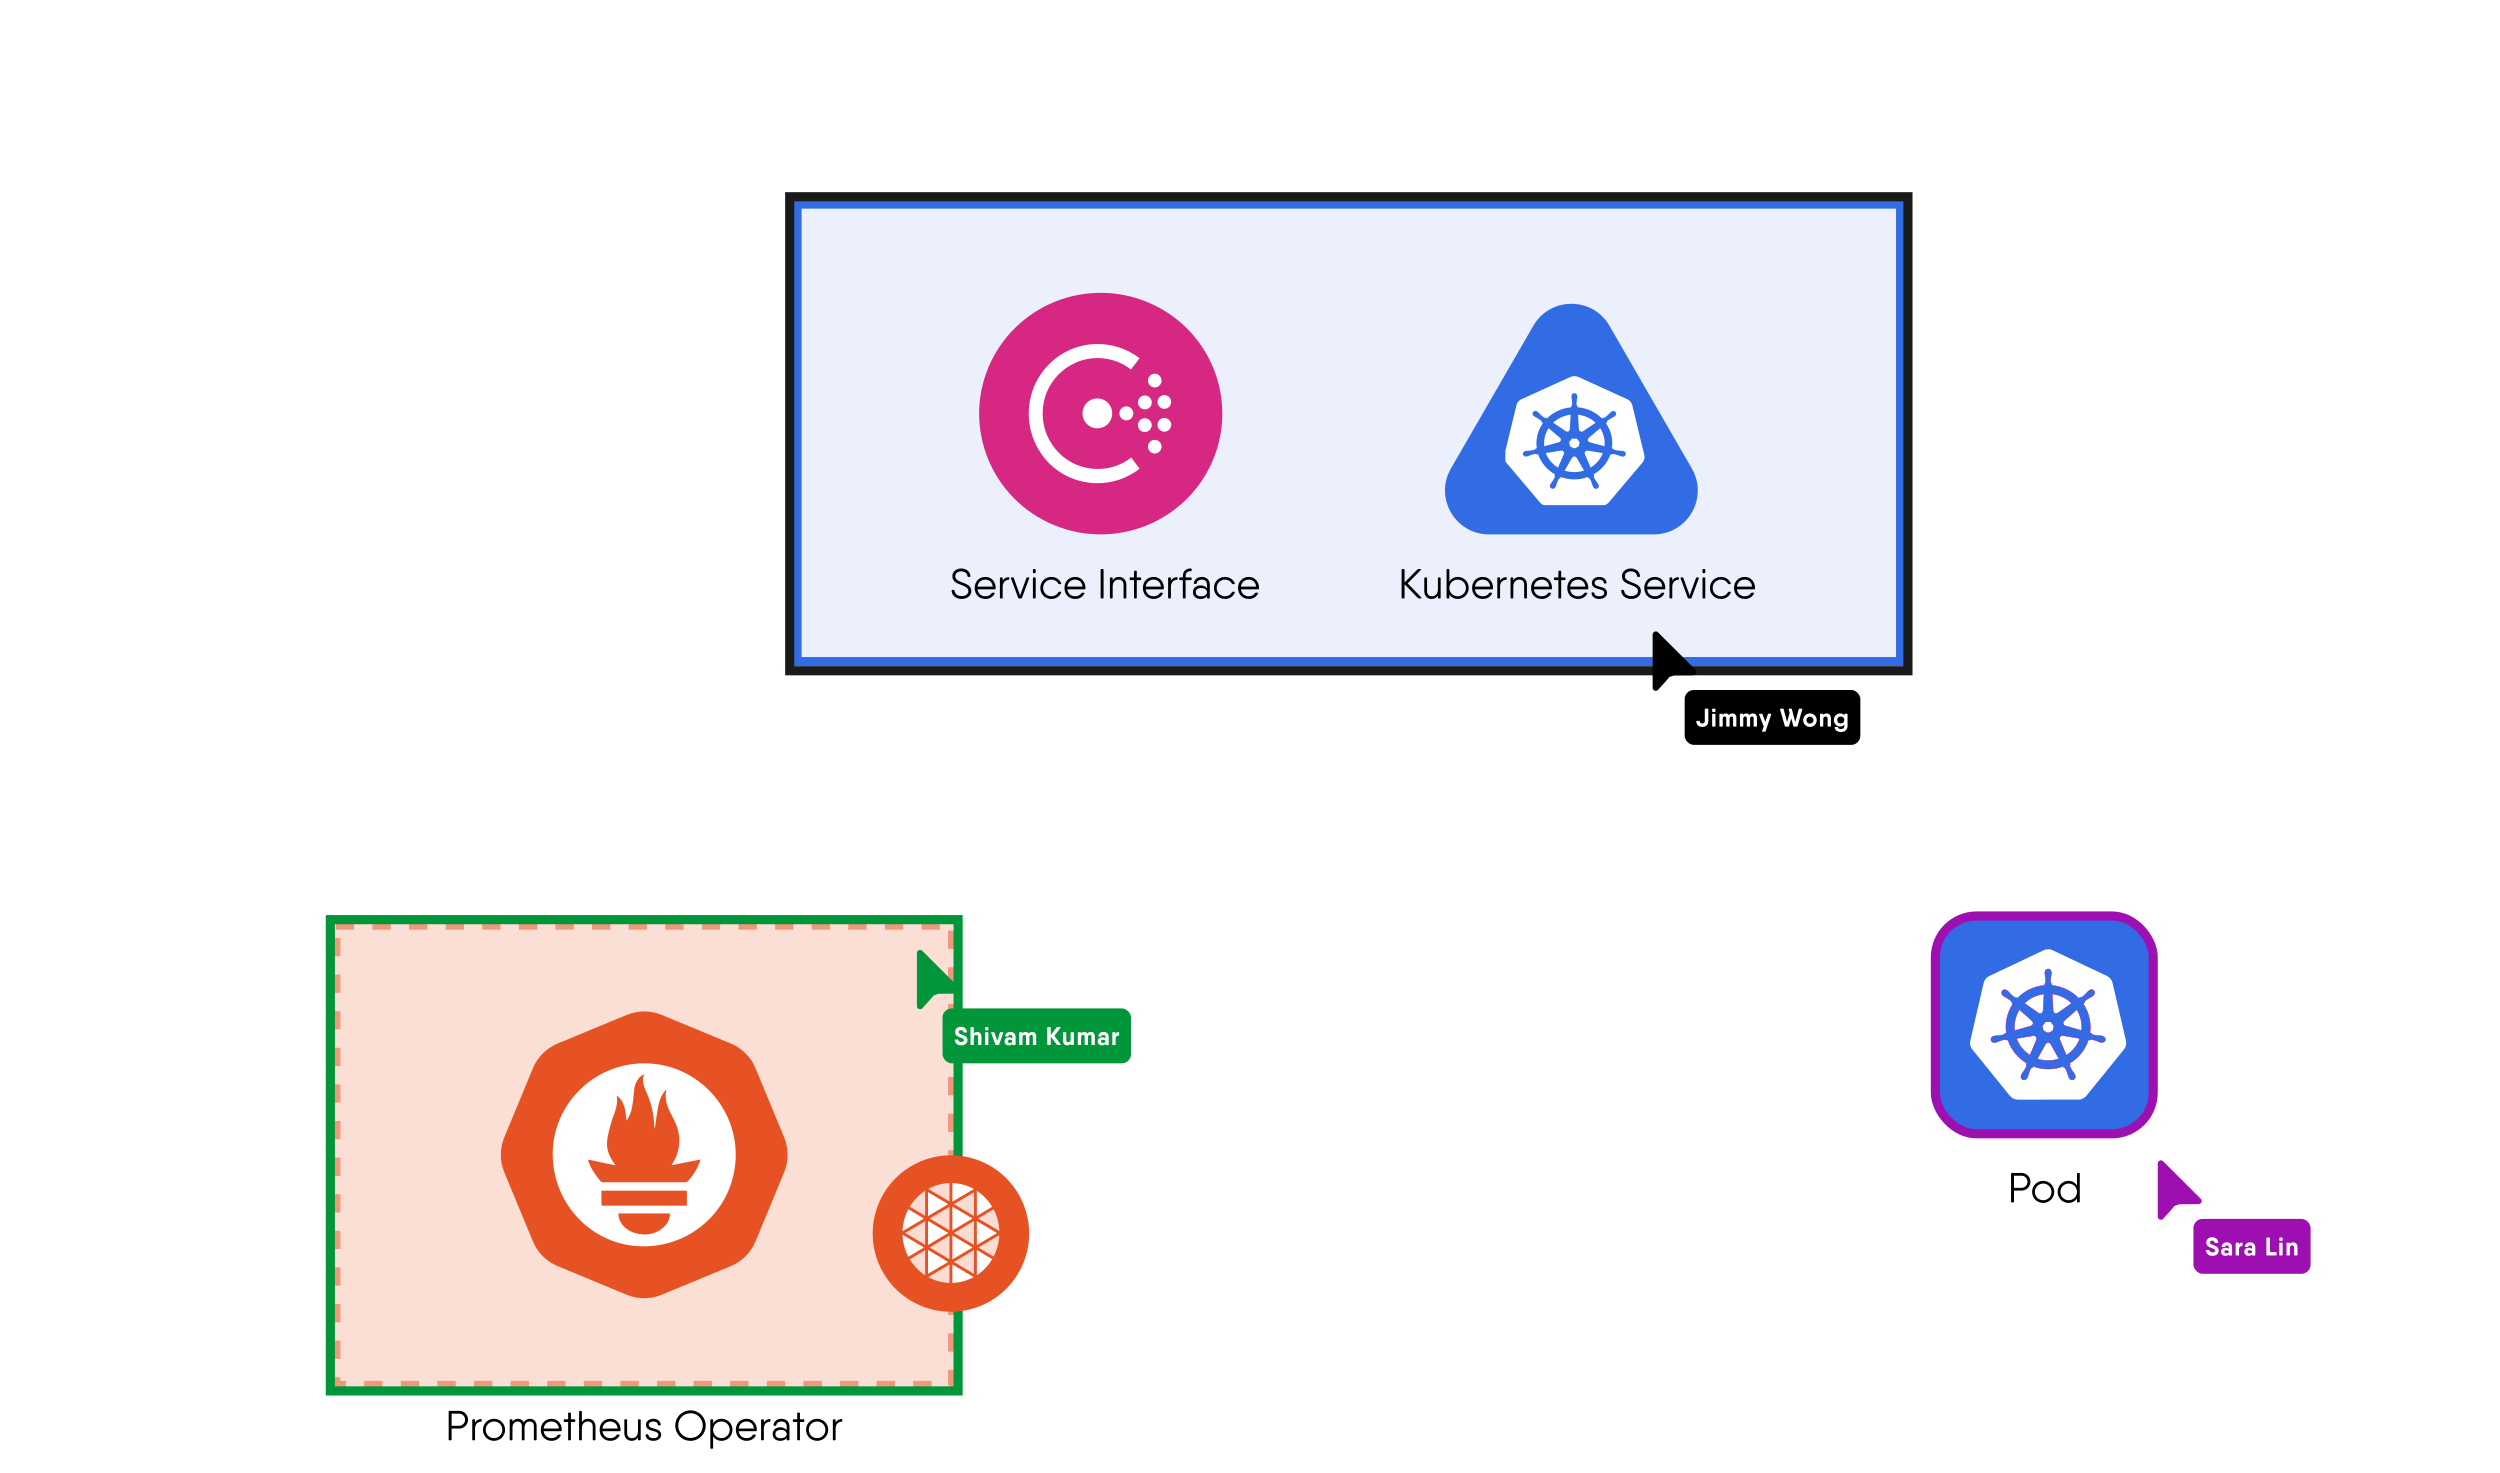 <svg width="100%" viewBox="0 0 1366 805" fill="none" xmlns="http://www.w3.org/2000/svg">
  <style>
    .colorMode1 {
      fill: #fff
    }
  </style>
  <g filter="url(#filter0_d_9911_33035)">
    <rect x="1198.5" y="662" width="64" height="30" rx="5" fill="#9D0FB0" />
    <path
      d="M1208.92 682.196C1210.74 682.196 1212.29 681.202 1212.29 679.326C1212.29 677.254 1210.44 676.75 1209.01 676.232C1208.12 675.896 1207.45 675.588 1207.45 674.86C1207.45 674.3 1207.91 673.894 1208.71 673.894C1209.46 673.894 1209.94 674.202 1210.06 674.86C1210.09 675.07 1210.2 675.168 1210.4 675.168H1211.66C1211.88 675.168 1212.01 675.056 1212 674.832C1211.83 672.9 1210.32 672.018 1208.71 672.018C1207.07 672.018 1205.51 672.984 1205.51 674.86C1205.51 676.946 1207.24 677.506 1208.65 677.996C1209.57 678.332 1210.36 678.626 1210.36 679.326C1210.36 679.9 1209.9 680.32 1208.92 680.32C1207.96 680.32 1207.4 679.97 1207.29 679.312C1207.25 679.088 1207.15 678.99 1206.94 678.99H1205.68C1205.47 678.99 1205.35 679.102 1205.36 679.326C1205.51 681.286 1207.1 682.196 1208.92 682.196ZM1216.76 674.818C1215.32 674.818 1214.1 675.602 1213.92 677.044C1213.91 677.268 1214.05 677.38 1214.26 677.38H1215.38C1215.57 677.38 1215.64 677.282 1215.73 677.086C1215.84 676.708 1216.23 676.484 1216.76 676.484C1217.42 676.484 1217.84 676.834 1217.84 677.66V678.416C1217.44 678.052 1216.83 677.786 1215.95 677.786C1214.71 677.786 1213.59 678.528 1213.59 679.998C1213.59 681.468 1214.71 682.196 1215.95 682.196C1216.83 682.196 1217.44 681.888 1217.84 681.398V681.678C1217.84 681.888 1217.97 682.014 1218.18 682.014H1219.27C1219.49 682.014 1219.61 681.888 1219.61 681.678V677.562C1219.61 675.742 1218.3 674.818 1216.76 674.818ZM1216.55 680.866C1215.77 680.866 1215.39 680.502 1215.39 679.998C1215.39 679.494 1215.77 679.13 1216.55 679.13C1217.35 679.13 1217.84 679.452 1217.84 679.998C1217.84 680.502 1217.35 680.866 1216.55 680.866ZM1224.96 674.902C1224.26 674.986 1223.69 675.35 1223.38 676.064V675.336C1223.38 675.126 1223.27 675 1223.06 675H1221.91C1221.7 675 1221.57 675.126 1221.57 675.336V681.678C1221.57 681.888 1221.7 682 1221.91 682H1223.06C1223.27 682 1223.38 681.888 1223.38 681.678V678.556C1223.38 677.31 1224.19 676.862 1225.04 676.862C1225.21 676.862 1225.3 676.75 1225.3 676.54V675.21C1225.3 675 1225.18 674.86 1224.96 674.902ZM1229.45 674.818C1228.01 674.818 1226.79 675.602 1226.61 677.044C1226.6 677.268 1226.74 677.38 1226.95 677.38H1228.07C1228.26 677.38 1228.33 677.282 1228.42 677.086C1228.53 676.708 1228.92 676.484 1229.45 676.484C1230.11 676.484 1230.53 676.834 1230.53 677.66V678.416C1230.13 678.052 1229.52 677.786 1228.64 677.786C1227.4 677.786 1226.28 678.528 1226.28 679.998C1226.28 681.468 1227.4 682.196 1228.64 682.196C1229.52 682.196 1230.13 681.888 1230.53 681.398V681.678C1230.53 681.888 1230.66 682.014 1230.87 682.014H1231.96C1232.18 682.014 1232.3 681.888 1232.3 681.678V677.562C1232.3 675.742 1230.99 674.818 1229.45 674.818ZM1229.24 680.866C1228.46 680.866 1228.08 680.502 1228.08 679.998C1228.08 679.494 1228.46 679.13 1229.24 679.13C1230.04 679.13 1230.53 679.452 1230.53 679.998C1230.53 680.502 1230.04 680.866 1229.24 680.866ZM1243.58 680.152H1240.28V672.536C1240.28 672.326 1240.17 672.2 1239.94 672.2H1238.68C1238.47 672.2 1238.36 672.326 1238.36 672.536V681.678C1238.36 681.888 1238.47 682 1238.68 682H1239.34H1243.58C1243.81 682 1243.92 681.888 1243.92 681.678V680.488C1243.92 680.278 1243.81 680.152 1243.58 680.152ZM1245.74 674.02H1246.89C1247.1 674.02 1247.21 673.908 1247.21 673.698V672.536C1247.21 672.326 1247.1 672.2 1246.89 672.2H1245.74C1245.53 672.2 1245.41 672.326 1245.41 672.536V673.698C1245.41 673.908 1245.53 674.02 1245.74 674.02ZM1245.74 682H1246.89C1247.1 682 1247.21 681.888 1247.21 681.678V675.336C1247.21 675.126 1247.1 675 1246.89 675H1245.74C1245.53 675 1245.41 675.126 1245.41 675.336V681.678C1245.41 681.888 1245.53 682 1245.74 682ZM1253.08 674.818C1252.21 674.818 1251.56 675.14 1251.17 675.728V675.336C1251.17 675.126 1251.06 675 1250.84 675H1249.7C1249.49 675 1249.37 675.126 1249.37 675.336V681.678C1249.37 681.888 1249.49 682 1249.7 682H1250.84C1251.06 682 1251.17 681.888 1251.17 681.678V677.954C1251.17 676.904 1251.73 676.484 1252.43 676.484C1253.08 676.484 1253.55 676.862 1253.55 677.674V681.678C1253.55 681.888 1253.66 682 1253.87 682H1255.02C1255.23 682 1255.36 681.888 1255.36 681.678V677.534C1255.36 675.812 1254.38 674.818 1253.08 674.818Z"
      fill="white" />
    <path
      d="M1180.71 630C1180.26 630 1179.82 630.18 1179.5 630.501C1179.18 630.821 1179 631.256 1179 631.709V660.77C1179 661.223 1179.18 661.658 1179.5 661.978C1179.82 662.299 1180.26 662.479 1180.71 662.479C1180.98 662.479 1181.24 662.417 1181.48 662.299C1181.71 662.18 1181.92 662.009 1182.08 661.798L1187.43 655.845L1188 654.979C1190.13 654.26 1188 655 1189.5 654.5C1190.74 653.939 1189.02 654.654 1191 653.979L1191.75 653.999L1201.29 653.932C1201.74 653.932 1202.18 653.752 1202.5 653.431C1202.82 653.111 1203 652.676 1203 652.222C1203 651.968 1202.94 651.716 1202.83 651.486C1202.72 651.256 1202.56 651.054 1202.36 650.894L1182.06 630.648C1181.9 630.446 1181.69 630.283 1181.46 630.171C1181.23 630.058 1180.97 630 1180.71 630Z"
      fill="#9D0FB0" />
  </g>
  <rect x="435.5" y="111.5" width="603" height="250" fill="#326CE5" fill-opacity="0.1" stroke="#326CE5"
    stroke-width="5" />
  <rect x="431.5" y="107.5" width="611" height="259" stroke="#1A1A1A" stroke-width="5" />
  <path
    d="M879.387 178C870.15 162 847.056 162 837.818 178L792.785 256C783.547 272 795.094 292 813.569 292H903.636C922.111 292 933.658 272 924.42 256L879.387 178Z"
    fill="#326CE5" />
  <g clip-path="url(#clip0_9911_33035)">
    <path
      d="M852.956 246.219C853.063 246.199 853.171 246.191 853.28 246.196C853.467 246.205 853.65 246.251 853.819 246.329C854.146 246.479 854.399 246.744 854.526 247.068C854.653 247.391 854.644 247.749 854.501 248.066L854.511 248.08L851.285 255.497C848.199 253.623 845.857 250.823 844.63 247.54L852.942 246.203L852.956 246.219ZM865.89 247.271C865.959 246.978 866.13 246.717 866.375 246.528C866.62 246.339 866.924 246.234 867.239 246.229C867.332 246.228 867.425 246.236 867.516 246.252L867.53 246.236L875.77 247.567C874.533 250.824 872.201 253.602 869.136 255.469L865.943 248.124L865.968 248.096C865.85 247.836 865.822 247.547 865.89 247.271V247.271ZM858.989 250.151C859.109 249.937 859.288 249.759 859.507 249.635C859.725 249.51 859.975 249.445 860.23 249.445C860.484 249.445 860.734 249.511 860.952 249.636C861.17 249.761 861.349 249.94 861.469 250.154H861.476L865.528 257.128C862.626 258.069 859.507 258.221 856.52 257.569C855.966 257.449 855.425 257.305 854.897 257.138L858.958 250.151L858.989 250.151ZM846.162 233.95L852.396 239.261L852.393 239.278C852.584 239.437 852.727 239.643 852.805 239.873C852.884 240.104 852.895 240.35 852.839 240.586C852.782 240.822 852.659 241.039 852.484 241.214C852.308 241.389 852.086 241.516 851.84 241.58L851.833 241.612L843.758 243.827C843.409 240.373 844.253 236.906 846.162 233.95V233.95ZM857.744 234.545C857.732 234.787 857.652 235.021 857.512 235.223C857.371 235.425 857.176 235.587 856.947 235.692C856.717 235.797 856.462 235.84 856.209 235.818C855.956 235.796 855.713 235.71 855.508 235.567L855.483 235.577L848.661 230.973C851.258 228.552 854.618 227.01 858.226 226.584L857.752 234.542L857.744 234.545ZM864.968 235.597C864.762 235.739 864.52 235.826 864.266 235.847C864.013 235.869 863.758 235.825 863.529 235.719C863.3 235.614 863.105 235.452 862.965 235.249C862.826 235.047 862.746 234.813 862.735 234.571L862.7 234.555L862.226 226.584C862.798 226.649 863.367 226.742 863.929 226.863C866.919 227.503 869.662 228.926 871.848 230.971L864.981 235.604L864.968 235.597ZM868.629 241.619C868.383 241.555 868.16 241.429 867.984 241.254C867.807 241.079 867.684 240.862 867.627 240.626C867.571 240.389 867.582 240.143 867.661 239.912C867.74 239.681 867.883 239.476 868.076 239.317L868.069 239.285L874.338 233.948C876.25 236.911 877.071 240.396 876.67 243.853L868.635 241.646L868.629 241.619ZM862.54 243.964L860.227 245.022L857.922 243.966L857.349 241.597L858.945 239.697H861.513L863.113 241.594L862.54 243.964Z"
      fill="white" />
    <path
      d="M821.999 248.632L828.588 221.386C828.765 220.681 829.105 220.023 829.582 219.458C830.059 218.893 830.661 218.436 831.346 218.12L858.019 205.997C858.711 205.683 859.467 205.521 860.233 205.521C860.999 205.521 861.755 205.683 862.446 205.997L889.114 218.126C889.799 218.442 890.402 218.899 890.879 219.464C891.357 220.029 891.696 220.688 891.873 221.392L898.452 248.637C898.614 249.326 898.615 250.04 898.454 250.729C898.406 250.939 898.344 251.145 898.268 251.347C898.139 251.692 897.969 252.022 897.76 252.329C897.67 252.46 897.574 252.588 897.471 252.712L879.012 274.558C878.931 274.653 878.842 274.74 878.754 274.828C878.464 275.122 878.137 275.38 877.781 275.596C877.329 275.866 876.837 276.07 876.322 276.2C875.899 276.31 875.463 276.367 875.024 276.37H874.737L845.423 276.364C845.245 276.363 845.067 276.353 844.89 276.334C844.636 276.306 844.385 276.261 844.138 276.198C843.961 276.153 843.786 276.1 843.615 276.038C843.482 275.99 843.349 275.941 843.22 275.883C843.028 275.795 842.841 275.696 842.661 275.587C842.196 275.309 841.783 274.96 841.436 274.555L840.874 273.889L822.984 252.705C822.641 252.295 822.372 251.835 822.187 251.342C822.109 251.139 822.046 250.932 821.997 250.721C821.836 250.033 821.836 249.318 821.999 248.63L821.999 248.632ZM849.665 259.228C849.59 259.438 849.501 259.643 849.399 259.841C849.562 260.113 849.606 260.435 849.522 260.738C849.134 261.584 848.66 262.392 848.107 263.15C847.798 263.538 847.512 263.942 847.251 264.361C847.187 264.475 847.103 264.65 847.042 264.77C846.927 264.953 846.854 265.157 846.826 265.368C846.799 265.579 846.819 265.794 846.884 265.998C846.949 266.202 847.058 266.39 847.204 266.551C847.35 266.713 847.531 266.843 847.733 266.934C847.935 267.025 848.155 267.075 848.379 267.08C848.603 267.085 848.825 267.046 849.032 266.964C849.239 266.883 849.425 266.761 849.579 266.607C849.734 266.453 849.852 266.269 849.928 266.069C849.989 265.95 850.074 265.792 850.125 265.679C850.308 265.224 850.462 264.759 850.589 264.287C850.866 263.403 851.232 262.547 851.684 261.732C851.881 261.479 852.173 261.31 852.499 261.261C852.55 261.177 852.739 260.847 852.84 260.677C857.588 262.388 862.833 262.375 867.571 260.641L867.933 261.264C868.19 261.302 868.43 261.413 868.621 261.583C869.165 262.433 869.581 263.352 869.857 264.313C869.982 264.785 870.136 265.25 870.317 265.705C870.368 265.817 870.454 265.973 870.515 266.091V266.095L870.517 266.098C870.593 266.298 870.712 266.482 870.866 266.636C871.02 266.791 871.207 266.913 871.414 266.994C871.621 267.076 871.844 267.115 872.068 267.11C872.292 267.104 872.512 267.054 872.714 266.963C872.917 266.871 873.097 266.741 873.243 266.579C873.389 266.417 873.497 266.228 873.562 266.024C873.627 265.82 873.645 265.605 873.617 265.393C873.589 265.182 873.515 264.978 873.399 264.796C873.339 264.675 873.258 264.501 873.195 264.387C872.935 263.967 872.649 263.561 872.339 263.173C871.776 262.394 871.292 261.567 870.895 260.701C870.852 260.407 870.902 260.108 871.037 259.841L870.746 259.179C875.115 256.724 878.389 252.833 879.952 248.239L880.647 248.351C880.917 248.169 881.235 248.062 881.565 248.043C882.517 248.217 883.449 248.478 884.348 248.823C884.814 249.023 885.293 249.197 885.78 249.345C885.895 249.375 886.062 249.405 886.193 249.433C886.204 249.436 886.213 249.441 886.224 249.443C886.232 249.444 886.24 249.445 886.248 249.445C886.46 249.512 886.684 249.535 886.906 249.514C887.128 249.494 887.343 249.429 887.537 249.324C887.731 249.22 887.901 249.078 888.034 248.908C888.167 248.737 888.261 248.543 888.311 248.336C888.361 248.129 888.364 247.914 888.322 247.706C888.279 247.497 888.191 247.299 888.064 247.125C887.936 246.951 887.772 246.804 887.581 246.694C887.391 246.583 887.178 246.512 886.957 246.485L886.934 246.479L886.92 246.476C886.787 246.446 886.616 246.404 886.494 246.381C885.986 246.314 885.474 246.275 884.962 246.264C883.995 246.204 883.037 246.054 882.101 245.817C881.824 245.648 881.589 245.423 881.415 245.158L880.747 244.972C881.472 240.177 880.312 235.296 877.489 231.265L878.001 230.83C878.019 230.515 878.13 230.211 878.321 229.953C879.057 229.352 879.852 228.82 880.696 228.366C881.151 228.144 881.593 227.898 882.019 227.629C882.116 227.56 882.244 227.457 882.35 227.375L882.373 227.36C882.736 227.111 882.982 226.736 883.055 226.317C883.129 225.897 883.025 225.467 882.766 225.12C882.613 224.941 882.418 224.8 882.197 224.707C881.976 224.614 881.735 224.572 881.494 224.584C881.088 224.6 880.698 224.74 880.381 224.983C880.273 225.064 880.124 225.173 880.028 225.252C879.656 225.586 879.305 225.941 878.976 226.314C878.324 226.996 877.603 227.616 876.824 228.165C876.532 228.311 876.192 228.343 875.876 228.253C875.686 228.385 875.494 228.514 875.3 228.642C872.495 225.804 868.863 223.829 864.87 222.97C863.919 222.765 862.955 222.624 861.984 222.548L861.946 221.906C861.698 221.696 861.518 221.423 861.428 221.119C861.393 220.197 861.453 219.274 861.606 218.364C861.707 217.886 861.78 217.404 861.824 216.918C861.828 216.808 861.821 216.655 861.82 216.529C861.82 216.515 861.824 216.501 861.824 216.487C861.846 216.274 861.822 216.06 861.752 215.857C861.682 215.654 861.568 215.467 861.418 215.309C861.268 215.15 861.084 215.024 860.879 214.937C860.674 214.85 860.452 214.805 860.228 214.805C860.004 214.805 859.782 214.85 859.577 214.936C859.372 215.023 859.188 215.149 859.038 215.308C858.887 215.466 858.773 215.653 858.703 215.855C858.633 216.058 858.608 216.273 858.631 216.485C858.631 216.618 858.623 216.795 858.628 216.917C858.671 217.402 858.744 217.885 858.847 218.362C859.001 219.273 859.061 220.196 859.027 221.118C858.964 221.427 858.777 221.699 858.506 221.878C858.5 221.988 858.481 222.354 858.467 222.556C853.421 222.993 848.713 225.159 845.217 228.651L844.61 228.238C844.283 228.291 843.948 228.256 843.641 228.138C842.863 227.588 842.142 226.967 841.489 226.284C841.16 225.911 840.808 225.556 840.435 225.222C840.337 225.142 840.189 225.035 840.081 224.954C839.921 224.803 839.729 224.687 839.519 224.611C839.308 224.536 839.083 224.504 838.859 224.517C838.634 224.529 838.415 224.587 838.215 224.686C838.016 224.784 837.84 224.922 837.7 225.089C837.56 225.257 837.458 225.45 837.402 225.658C837.345 225.865 837.335 226.081 837.372 226.292C837.409 226.504 837.492 226.705 837.617 226.884C837.741 227.062 837.903 227.214 838.092 227.329C838.2 227.411 838.341 227.526 838.444 227.599C838.871 227.869 839.314 228.115 839.77 228.336C840.614 228.79 841.409 229.322 842.144 229.923C842.358 230.162 842.466 230.471 842.444 230.784C842.533 230.862 842.845 231.125 843.01 231.267C840.179 235.284 838.996 240.15 839.685 244.942L839.04 245.121C838.879 245.397 838.641 245.625 838.352 245.78C837.415 246.018 836.457 246.168 835.49 246.229C834.978 246.24 834.467 246.279 833.959 246.345C833.825 246.369 833.631 246.42 833.494 246.45C833.273 246.477 833.06 246.549 832.87 246.659C832.679 246.769 832.515 246.916 832.388 247.091C832.26 247.265 832.172 247.463 832.13 247.671C832.087 247.88 832.091 248.094 832.141 248.301C832.191 248.508 832.285 248.703 832.418 248.873C832.552 249.044 832.721 249.185 832.915 249.29C833.109 249.394 833.324 249.459 833.546 249.479C833.768 249.5 833.992 249.477 834.204 249.41L834.227 249.407C834.238 249.405 834.248 249.399 834.259 249.397C834.39 249.369 834.556 249.342 834.671 249.313C835.158 249.164 835.636 248.988 836.103 248.787C837.002 248.442 837.935 248.181 838.888 248.007C839.217 247.998 839.538 248.111 839.781 248.323C840.008 248.282 840.235 248.244 840.463 248.209C842.007 252.832 845.281 256.754 849.665 259.228V259.228Z"
      fill="white" />
  </g>
  <path
    d="M776.558 326.425L769.152 318.743L776.328 311.475C776.604 311.199 776.466 310.9 776.075 310.9H775.086C774.856 310.9 774.695 310.969 774.534 311.13L767.45 318.26V311.36C767.45 311.061 767.289 310.9 766.99 310.9H766.3C766.001 310.9 765.84 311.061 765.84 311.36V326.54C765.84 326.839 766.001 327 766.3 327H766.99C767.289 327 767.45 326.839 767.45 326.54V319.203L774.764 326.77C774.925 326.954 775.109 327 775.339 327H776.328C776.719 327 776.834 326.724 776.558 326.425ZM786.737 315.5H786.139C785.84 315.5 785.679 315.661 785.679 315.96V321.986C785.679 324.838 783.977 325.804 782.413 325.804C780.872 325.804 779.745 324.838 779.745 323.021V315.96C779.745 315.661 779.584 315.5 779.285 315.5H778.687C778.388 315.5 778.227 315.661 778.227 315.96V323.021C778.227 325.666 779.998 327.276 782.137 327.276C783.517 327.276 784.759 326.862 785.656 325.482V326.54C785.656 326.839 785.817 327 786.116 327H786.714C787.013 327 787.174 326.839 787.174 326.54V315.96C787.174 315.661 787.013 315.5 786.714 315.5H786.737ZM796.571 315.224C794.501 315.224 792.868 316.213 791.925 317.754V311.36C791.925 311.061 791.764 310.9 791.465 310.9H790.867C790.568 310.9 790.407 311.061 790.407 311.36V326.54C790.407 326.839 790.568 327 790.867 327H791.465C791.764 327 791.925 326.839 791.925 326.54V324.769C792.868 326.31 794.501 327.276 796.571 327.276C799.814 327.276 802.505 324.654 802.505 321.25C802.505 317.846 799.814 315.224 796.571 315.224ZM796.456 325.804C793.903 325.804 791.925 323.803 791.925 321.25C791.925 318.697 793.903 316.696 796.456 316.696C799.009 316.696 800.987 318.697 800.987 321.25C800.987 323.803 799.009 325.804 796.456 325.804ZM810.227 315.224C806.662 315.224 804.339 317.869 804.339 321.25C804.339 324.723 806.708 327.276 810.227 327.276C812.573 327.276 814.459 326.057 815.241 324.309C815.356 324.033 815.172 323.849 814.827 323.849H814.091C813.838 323.849 813.677 323.964 813.539 324.171C812.964 325.114 811.791 325.804 810.25 325.804C807.904 325.804 806.202 324.355 805.903 322.009H814.252H815.333C815.609 322.009 815.793 321.871 815.816 321.572V321.296C815.816 318.145 813.746 315.224 810.227 315.224ZM810.227 316.696C812.182 316.696 813.953 318.007 814.229 320.537H805.88C806.179 318.306 807.789 316.696 810.227 316.696ZM822.816 315.339C821.551 315.454 820.424 315.96 819.642 317.271V315.96C819.642 315.661 819.481 315.5 819.182 315.5H818.584C818.285 315.5 818.124 315.661 818.124 315.96V326.54C818.124 326.839 818.285 327 818.584 327H819.182C819.481 327 819.642 326.839 819.642 326.54V320.606C819.642 317.915 821.252 316.903 822.977 316.788C823.161 316.788 823.276 316.604 823.276 316.328V315.776C823.276 315.477 823.115 315.316 822.816 315.339ZM830.416 315.224C829.013 315.224 827.771 315.661 826.874 317.041V315.96C826.874 315.661 826.713 315.5 826.414 315.5H825.816C825.517 315.5 825.356 315.661 825.356 315.96V326.54C825.356 326.839 825.517 327 825.816 327H826.414C826.713 327 826.874 326.839 826.874 326.54V320.514C826.874 317.662 828.576 316.696 830.14 316.696C831.681 316.696 832.808 317.662 832.808 319.479V326.54C832.808 326.839 832.969 327 833.268 327H833.866C834.165 327 834.326 326.839 834.326 326.54V319.479C834.326 316.834 832.555 315.224 830.416 315.224ZM842.458 315.224C838.893 315.224 836.57 317.869 836.57 321.25C836.57 324.723 838.939 327.276 842.458 327.276C844.804 327.276 846.69 326.057 847.472 324.309C847.587 324.033 847.403 323.849 847.058 323.849H846.322C846.069 323.849 845.908 323.964 845.77 324.171C845.195 325.114 844.022 325.804 842.481 325.804C840.135 325.804 838.433 324.355 838.134 322.009H846.483H847.564C847.84 322.009 848.024 321.871 848.047 321.572V321.296C848.047 318.145 845.977 315.224 842.458 315.224ZM842.458 316.696C844.413 316.696 846.184 318.007 846.46 320.537H838.111C838.41 318.306 840.02 316.696 842.458 316.696ZM854.958 315.5H853.026V312.28C853.026 311.981 852.865 311.82 852.566 311.82H851.968C851.669 311.82 851.508 311.981 851.508 312.28V315.5H849.553C849.254 315.5 849.093 315.661 849.093 315.96V316.512C849.093 316.811 849.254 316.972 849.553 316.972H851.508V326.54C851.508 326.839 851.669 327 851.968 327H852.566C852.865 327 853.026 326.839 853.026 326.54V316.972H854.958C855.257 316.972 855.418 316.811 855.418 316.512V315.96C855.418 315.661 855.257 315.5 854.958 315.5ZM862.246 315.224C858.681 315.224 856.358 317.869 856.358 321.25C856.358 324.723 858.727 327.276 862.246 327.276C864.592 327.276 866.478 326.057 867.26 324.309C867.375 324.033 867.191 323.849 866.846 323.849H866.11C865.857 323.849 865.696 323.964 865.558 324.171C864.983 325.114 863.81 325.804 862.269 325.804C859.923 325.804 858.221 324.355 857.922 322.009H866.271H867.352C867.628 322.009 867.812 321.871 867.835 321.572V321.296C867.835 318.145 865.765 315.224 862.246 315.224ZM862.246 316.696C864.201 316.696 865.972 318.007 866.248 320.537H857.899C858.198 318.306 859.808 316.696 862.246 316.696ZM871.316 318.513C871.316 317.225 872.604 316.696 873.823 316.696C874.927 316.696 876.077 317.133 876.284 318.398C876.353 318.674 876.491 318.835 876.767 318.835H877.365C877.664 318.835 877.848 318.674 877.825 318.352C877.595 316.42 875.985 315.224 873.823 315.224C871.5 315.224 869.798 316.627 869.798 318.513C869.798 322.814 876.56 321.066 876.56 323.987C876.56 325.275 875.272 325.804 873.823 325.804C872.512 325.804 871.339 325.367 871.132 324.102C871.063 323.826 870.925 323.665 870.649 323.665H870.051C869.752 323.665 869.568 323.826 869.591 324.148C869.821 326.08 871.454 327.276 873.823 327.276C876.376 327.276 878.078 325.873 878.078 323.987C878.078 319.686 871.316 321.434 871.316 318.513ZM891.417 327.276C894.131 327.276 896.592 325.62 896.592 322.929C896.592 319.962 893.832 319.065 891.394 318.122C889.462 317.386 887.852 316.673 887.852 314.833C887.852 313.131 889.324 312.188 891.095 312.188C892.889 312.188 894.292 313.085 894.499 314.787C894.522 315.063 894.683 315.224 894.959 315.224H895.672C895.971 315.224 896.132 315.063 896.109 314.741C895.879 312.096 893.648 310.624 891.095 310.624C888.588 310.624 886.242 312.165 886.242 314.833C886.242 317.961 888.933 318.789 891.371 319.709C893.28 320.422 894.982 321.181 894.982 322.929C894.982 324.654 893.395 325.712 891.417 325.712C889.255 325.712 887.645 324.7 887.415 322.791C887.392 322.492 887.231 322.331 886.955 322.331H886.242C885.943 322.331 885.782 322.492 885.805 322.814C886.035 325.689 888.519 327.276 891.417 327.276ZM904.316 315.224C900.751 315.224 898.428 317.869 898.428 321.25C898.428 324.723 900.797 327.276 904.316 327.276C906.662 327.276 908.548 326.057 909.33 324.309C909.445 324.033 909.261 323.849 908.916 323.849H908.18C907.927 323.849 907.766 323.964 907.628 324.171C907.053 325.114 905.88 325.804 904.339 325.804C901.993 325.804 900.291 324.355 899.992 322.009H908.341H909.422C909.698 322.009 909.882 321.871 909.905 321.572V321.296C909.905 318.145 907.835 315.224 904.316 315.224ZM904.316 316.696C906.271 316.696 908.042 318.007 908.318 320.537H899.969C900.268 318.306 901.878 316.696 904.316 316.696ZM916.905 315.339C915.64 315.454 914.513 315.96 913.731 317.271V315.96C913.731 315.661 913.57 315.5 913.271 315.5H912.673C912.374 315.5 912.213 315.661 912.213 315.96V326.54C912.213 326.839 912.374 327 912.673 327H913.271C913.57 327 913.731 326.839 913.731 326.54V320.606C913.731 317.915 915.341 316.903 917.066 316.788C917.25 316.788 917.365 316.604 917.365 316.328V315.776C917.365 315.477 917.204 315.316 916.905 315.339ZM927.84 315.5H927.196C926.943 315.5 926.759 315.615 926.667 315.868L923.24 325.344L919.813 315.868C919.721 315.615 919.537 315.5 919.284 315.5H918.64C918.318 315.5 918.157 315.707 918.272 316.029L922.182 326.632C922.274 326.862 922.458 327 922.711 327H923.194H923.769C924.022 327 924.206 326.885 924.298 326.632L928.208 316.029C928.323 315.707 928.162 315.5 927.84 315.5ZM930.709 313.2H931.307C931.606 313.2 931.767 313.039 931.767 312.74V311.36C931.767 311.061 931.606 310.9 931.307 310.9H930.709C930.41 310.9 930.249 311.061 930.249 311.36V312.74C930.249 313.039 930.41 313.2 930.709 313.2ZM930.709 327H931.307C931.606 327 931.767 326.839 931.767 326.54V315.96C931.767 315.661 931.606 315.5 931.307 315.5H930.709C930.41 315.5 930.249 315.661 930.249 315.96V326.54C930.249 326.839 930.41 327 930.709 327ZM945.315 323.32H944.648C944.395 323.32 944.211 323.435 944.096 323.665C943.429 324.953 942.026 325.804 940.347 325.804C937.794 325.804 935.816 323.803 935.816 321.25C935.816 318.697 937.794 316.696 940.347 316.696C942.003 316.696 943.406 317.524 944.096 318.835C944.211 319.065 944.395 319.18 944.648 319.18H945.315C945.637 319.18 945.821 318.973 945.683 318.651C944.855 316.604 942.785 315.224 940.347 315.224C936.874 315.224 934.298 317.846 934.298 321.25C934.298 324.654 936.874 327.276 940.347 327.276C942.785 327.276 944.878 325.896 945.683 323.849C945.821 323.527 945.637 323.32 945.315 323.32ZM953.371 315.224C949.806 315.224 947.483 317.869 947.483 321.25C947.483 324.723 949.852 327.276 953.371 327.276C955.717 327.276 957.603 326.057 958.384 324.309C958.5 324.033 958.316 323.849 957.971 323.849H957.235C956.982 323.849 956.821 323.964 956.683 324.171C956.108 325.114 954.935 325.804 953.394 325.804C951.048 325.804 949.346 324.355 949.047 322.009H957.396H958.477C958.753 322.009 958.937 321.871 958.96 321.572V321.296C958.96 318.145 956.89 315.224 953.371 315.224ZM953.371 316.696C955.326 316.696 957.097 318.007 957.373 320.537H949.024C949.323 318.306 950.933 316.696 953.371 316.696Z"
    fill="currentColor" />
  <path
    d="M525.555 327.276C528.269 327.276 530.73 325.62 530.73 322.929C530.73 319.962 527.97 319.065 525.532 318.122C523.6 317.386 521.99 316.673 521.99 314.833C521.99 313.131 523.462 312.188 525.233 312.188C527.027 312.188 528.43 313.085 528.637 314.787C528.66 315.063 528.821 315.224 529.097 315.224H529.81C530.109 315.224 530.27 315.063 530.247 314.741C530.017 312.096 527.786 310.624 525.233 310.624C522.726 310.624 520.38 312.165 520.38 314.833C520.38 317.961 523.071 318.789 525.509 319.709C527.418 320.422 529.12 321.181 529.12 322.929C529.12 324.654 527.533 325.712 525.555 325.712C523.393 325.712 521.783 324.7 521.553 322.791C521.53 322.492 521.369 322.331 521.093 322.331H520.38C520.081 322.331 519.92 322.492 519.943 322.814C520.173 325.689 522.657 327.276 525.555 327.276ZM538.454 315.224C534.889 315.224 532.566 317.869 532.566 321.25C532.566 324.723 534.935 327.276 538.454 327.276C540.8 327.276 542.686 326.057 543.468 324.309C543.583 324.033 543.399 323.849 543.054 323.849H542.318C542.065 323.849 541.904 323.964 541.766 324.171C541.191 325.114 540.018 325.804 538.477 325.804C536.131 325.804 534.429 324.355 534.13 322.009H542.479H543.56C543.836 322.009 544.02 321.871 544.043 321.572V321.296C544.043 318.145 541.973 315.224 538.454 315.224ZM538.454 316.696C540.409 316.696 542.18 318.007 542.456 320.537H534.107C534.406 318.306 536.016 316.696 538.454 316.696ZM551.042 315.339C549.777 315.454 548.65 315.96 547.868 317.271V315.96C547.868 315.661 547.707 315.5 547.408 315.5H546.81C546.511 315.5 546.35 315.661 546.35 315.96V326.54C546.35 326.839 546.511 327 546.81 327H547.408C547.707 327 547.868 326.839 547.868 326.54V320.606C547.868 317.915 549.478 316.903 551.203 316.788C551.387 316.788 551.502 316.604 551.502 316.328V315.776C551.502 315.477 551.341 315.316 551.042 315.339ZM561.978 315.5H561.334C561.081 315.5 560.897 315.615 560.805 315.868L557.378 325.344L553.951 315.868C553.859 315.615 553.675 315.5 553.422 315.5H552.778C552.456 315.5 552.295 315.707 552.41 316.029L556.32 326.632C556.412 326.862 556.596 327 556.849 327H557.332H557.907C558.16 327 558.344 326.885 558.436 326.632L562.346 316.029C562.461 315.707 562.3 315.5 561.978 315.5ZM564.846 313.2H565.444C565.743 313.2 565.904 313.039 565.904 312.74V311.36C565.904 311.061 565.743 310.9 565.444 310.9H564.846C564.547 310.9 564.386 311.061 564.386 311.36V312.74C564.386 313.039 564.547 313.2 564.846 313.2ZM564.846 327H565.444C565.743 327 565.904 326.839 565.904 326.54V315.96C565.904 315.661 565.743 315.5 565.444 315.5H564.846C564.547 315.5 564.386 315.661 564.386 315.96V326.54C564.386 326.839 564.547 327 564.846 327ZM579.453 323.32H578.786C578.533 323.32 578.349 323.435 578.234 323.665C577.567 324.953 576.164 325.804 574.485 325.804C571.932 325.804 569.954 323.803 569.954 321.25C569.954 318.697 571.932 316.696 574.485 316.696C576.141 316.696 577.544 317.524 578.234 318.835C578.349 319.065 578.533 319.18 578.786 319.18H579.453C579.775 319.18 579.959 318.973 579.821 318.651C578.993 316.604 576.923 315.224 574.485 315.224C571.012 315.224 568.436 317.846 568.436 321.25C568.436 324.654 571.012 327.276 574.485 327.276C576.923 327.276 579.016 325.896 579.821 323.849C579.959 323.527 579.775 323.32 579.453 323.32ZM587.508 315.224C583.943 315.224 581.62 317.869 581.62 321.25C581.62 324.723 583.989 327.276 587.508 327.276C589.854 327.276 591.74 326.057 592.522 324.309C592.637 324.033 592.453 323.849 592.108 323.849H591.372C591.119 323.849 590.958 323.964 590.82 324.171C590.245 325.114 589.072 325.804 587.531 325.804C585.185 325.804 583.483 324.355 583.184 322.009H591.533H592.614C592.89 322.009 593.074 321.871 593.097 321.572V321.296C593.097 318.145 591.027 315.224 587.508 315.224ZM587.508 316.696C589.463 316.696 591.234 318.007 591.51 320.537H583.161C583.46 318.306 585.07 316.696 587.508 316.696ZM601.385 311.36V326.54C601.385 326.839 601.546 327 601.845 327H602.535C602.834 327 602.995 326.839 602.995 326.54V311.36C602.995 311.061 602.834 310.9 602.535 310.9H601.845C601.546 310.9 601.385 311.061 601.385 311.36ZM611.516 315.224C610.113 315.224 608.871 315.661 607.974 317.041V315.96C607.974 315.661 607.813 315.5 607.514 315.5H606.916C606.617 315.5 606.456 315.661 606.456 315.96V326.54C606.456 326.839 606.617 327 606.916 327H607.514C607.813 327 607.974 326.839 607.974 326.54V320.514C607.974 317.662 609.676 316.696 611.24 316.696C612.781 316.696 613.908 317.662 613.908 319.479V326.54C613.908 326.839 614.069 327 614.368 327H614.966C615.265 327 615.426 326.839 615.426 326.54V319.479C615.426 316.834 613.655 315.224 611.516 315.224ZM623.075 315.5H621.143V312.28C621.143 311.981 620.982 311.82 620.683 311.82H620.085C619.786 311.82 619.625 311.981 619.625 312.28V315.5H617.67C617.371 315.5 617.21 315.661 617.21 315.96V316.512C617.21 316.811 617.371 316.972 617.67 316.972H619.625V326.54C619.625 326.839 619.786 327 620.085 327H620.683C620.982 327 621.143 326.839 621.143 326.54V316.972H623.075C623.374 316.972 623.535 316.811 623.535 316.512V315.96C623.535 315.661 623.374 315.5 623.075 315.5ZM630.364 315.224C626.799 315.224 624.476 317.869 624.476 321.25C624.476 324.723 626.845 327.276 630.364 327.276C632.71 327.276 634.596 326.057 635.378 324.309C635.493 324.033 635.309 323.849 634.964 323.849H634.228C633.975 323.849 633.814 323.964 633.676 324.171C633.101 325.114 631.928 325.804 630.387 325.804C628.041 325.804 626.339 324.355 626.04 322.009H634.389H635.47C635.746 322.009 635.93 321.871 635.953 321.572V321.296C635.953 318.145 633.883 315.224 630.364 315.224ZM630.364 316.696C632.319 316.696 634.09 318.007 634.366 320.537H626.017C626.316 318.306 627.926 316.696 630.364 316.696ZM642.952 315.339C641.687 315.454 640.56 315.96 639.778 317.271V315.96C639.778 315.661 639.617 315.5 639.318 315.5H638.72C638.421 315.5 638.26 315.661 638.26 315.96V326.54C638.26 326.839 638.421 327 638.72 327H639.318C639.617 327 639.778 326.839 639.778 326.54V320.606C639.778 317.915 641.388 316.903 643.113 316.788C643.297 316.788 643.412 316.604 643.412 316.328V315.776C643.412 315.477 643.251 315.316 642.952 315.339ZM650.645 312.073C650.967 312.073 651.128 311.935 651.128 311.636V311.084C651.128 310.808 650.967 310.601 650.668 310.601C647.862 310.555 646.298 312.188 646.298 315.04V315.5H644.803C644.504 315.5 644.343 315.661 644.343 315.96V316.512C644.343 316.811 644.504 316.972 644.803 316.972H646.298V326.54C646.298 326.839 646.459 327 646.758 327H647.356C647.655 327 647.816 326.839 647.816 326.54V316.972H650.668C650.967 316.972 651.128 316.811 651.128 316.512V315.96C651.128 315.661 650.967 315.5 650.668 315.5H647.816V315.04C647.816 312.993 648.736 312.05 650.645 312.073ZM656.663 315.224C654.271 315.224 652.569 316.627 652.316 318.582C652.293 318.904 652.477 319.065 652.776 319.065H653.374C653.65 319.065 653.788 318.904 653.857 318.628C654.087 317.317 655.329 316.696 656.663 316.696C658.135 316.696 659.515 317.455 659.515 319.525V321.388C658.733 320.399 657.399 319.87 655.95 319.87C653.834 319.87 651.833 321.089 651.833 323.573C651.833 326.057 653.834 327.276 655.95 327.276C657.399 327.276 658.733 326.839 659.515 325.712V326.54C659.515 326.839 659.676 327 659.975 327H660.573C660.872 327 661.033 326.839 661.033 326.54V319.525C661.033 316.857 659.239 315.224 656.663 315.224ZM656.318 325.85C654.271 325.85 653.351 324.884 653.351 323.573C653.351 322.262 654.271 321.296 656.318 321.296C658.158 321.296 659.515 322.17 659.515 323.573C659.515 324.884 658.158 325.85 656.318 325.85ZM674.305 323.32H673.638C673.385 323.32 673.201 323.435 673.086 323.665C672.419 324.953 671.016 325.804 669.337 325.804C666.784 325.804 664.806 323.803 664.806 321.25C664.806 318.697 666.784 316.696 669.337 316.696C670.993 316.696 672.396 317.524 673.086 318.835C673.201 319.065 673.385 319.18 673.638 319.18H674.305C674.627 319.18 674.811 318.973 674.673 318.651C673.845 316.604 671.775 315.224 669.337 315.224C665.864 315.224 663.288 317.846 663.288 321.25C663.288 324.654 665.864 327.276 669.337 327.276C671.775 327.276 673.868 325.896 674.673 323.849C674.811 323.527 674.627 323.32 674.305 323.32ZM682.361 315.224C678.796 315.224 676.473 317.869 676.473 321.25C676.473 324.723 678.842 327.276 682.361 327.276C684.707 327.276 686.593 326.057 687.375 324.309C687.49 324.033 687.306 323.849 686.961 323.849H686.225C685.972 323.849 685.811 323.964 685.673 324.171C685.098 325.114 683.925 325.804 682.384 325.804C680.038 325.804 678.336 324.355 678.037 322.009H686.386H687.467C687.743 322.009 687.927 321.871 687.95 321.572V321.296C687.95 318.145 685.88 315.224 682.361 315.224ZM682.361 316.696C684.316 316.696 686.087 318.007 686.363 320.537H678.014C678.313 318.306 679.923 316.696 682.361 316.696Z"
    fill="currentColor" />
  <path fill-rule="evenodd" clip-rule="evenodd"
    d="M572.757 285.516C539.669 269.778 525.687 230.371 541.527 197.497C549.133 181.711 562.74 169.573 579.354 163.754C595.968 157.935 614.229 158.912 630.118 166.469C663.206 182.207 677.188 221.614 661.348 254.488C645.508 287.361 605.844 301.253 572.757 285.516V285.516Z"
    fill="#D62783" />
  <path fill-rule="evenodd" clip-rule="evenodd"
    d="M599.596 234.04C595.036 234.04 591.488 230.468 591.488 225.874C591.488 221.28 595.036 217.707 599.596 217.707C604.156 217.707 607.703 221.28 607.703 225.874C607.703 230.468 604.156 234.04 599.596 234.04"
    fill="white" />
  <path fill-rule="evenodd" clip-rule="evenodd"
    d="M615.431 229.702C613.405 229.702 611.631 228.042 611.631 225.873C611.631 223.831 613.277 222.045 615.431 222.045C617.457 222.045 619.232 223.704 619.232 225.873C619.232 228.042 617.458 229.701 615.431 229.701V229.702ZM629.113 233.273C628.606 235.314 626.579 236.461 624.552 235.951C622.526 235.441 621.385 233.4 621.892 231.359C622.398 229.318 624.425 228.166 626.452 228.677C628.349 229.187 629.617 230.973 629.237 233.016C629.237 233.016 629.237 233.143 629.111 233.27L629.113 233.273ZM626.448 223.572C624.42 224.082 622.394 222.806 621.887 220.764C621.38 218.723 622.647 216.681 624.674 216.17C626.7 215.66 628.728 216.936 629.234 218.979C629.361 219.489 629.361 219.999 629.234 220.509C629.107 221.914 628.094 223.189 626.447 223.572H626.448ZM639.874 232.759C639.493 234.8 637.592 236.204 635.566 235.822C633.539 235.439 632.145 233.525 632.526 231.483C632.906 229.442 634.806 228.038 636.833 228.42C638.733 228.803 640.127 230.59 640 232.504C639.875 232.631 639.875 232.631 639.875 232.759H639.874ZM636.84 223.321C634.813 223.704 632.913 222.301 632.533 220.259C632.153 218.218 633.546 216.303 635.573 215.92C637.6 215.538 639.5 216.941 639.88 218.983C639.88 219.365 640.007 219.621 639.88 220.003C639.753 221.662 638.487 223.066 636.84 223.321ZM634.179 245.907C633.166 247.693 630.886 248.332 629.112 247.31C627.339 246.29 626.705 243.993 627.719 242.206C628.732 240.42 631.013 239.781 632.786 240.803C634.053 241.568 634.812 242.972 634.686 244.376C634.56 244.886 634.433 245.396 634.179 245.906V245.907ZM632.786 211.199C631.013 212.22 628.732 211.582 627.719 209.795C626.706 208.009 627.339 205.712 629.112 204.691C630.886 203.671 633.166 204.308 634.179 206.095C634.56 206.86 634.686 207.499 634.686 208.264C634.56 209.413 633.926 210.561 632.786 211.199"
    fill="white" />
  <path
    d="M599.723 264.027C589.589 264.027 580.215 260.071 572.994 252.926C566.027 245.651 562.1 236.078 562.1 225.999C562.1 215.79 566.027 206.348 573.12 199.073C580.215 191.929 589.715 187.974 599.723 187.974C608.084 187.974 616.064 190.653 622.652 195.758L617.966 201.882C612.645 197.802 606.311 195.632 599.725 195.632C591.745 195.632 584.144 198.822 578.444 204.564C572.745 210.306 569.705 217.835 569.705 226.001C569.705 234.04 572.871 241.697 578.572 247.439C584.272 253.181 591.747 256.243 599.854 256.243C606.568 256.243 612.902 254.074 618.095 249.99L622.656 256.114C616.069 261.217 608.089 264.025 599.728 264.025L599.723 264.027Z"
    fill="white" />
  <rect x="181" y="503" width="342" height="256.5" fill="#E75225" fill-opacity="0.1" />
  <rect x="183.5" y="505.5" width="337" height="251.5" stroke="#E75225" stroke-opacity="0.5" stroke-width="5"
    stroke-dasharray="10 10" />
  <path d="M180.5 502.5H523.5V760H180.5V502.5Z" fill="#E75225" fill-opacity="0.1" stroke="#009639" stroke-width="5" />
  <path fill-rule="evenodd" clip-rule="evenodd"
    d="M501.129 712.55C479.838 702.356 470.841 676.831 481.034 655.538C485.928 645.313 494.684 637.451 505.374 633.682C516.065 629.912 527.815 630.545 538.039 635.44C559.33 645.634 568.327 671.159 558.134 692.452C547.942 713.745 522.42 722.743 501.129 712.55Z"
    fill="#E75225" />
  <g clip-path="url(#clip1_9911_33035)">
    <path d="M520.373 659.297V672.329L531.324 665.791L520.373 659.297Z" fill="white" />
    <path d="M520.373 675.054V688.151L531.426 681.633L520.373 675.054Z" fill="white" />
    <path d="M518.798 672.241V659.406L507.984 665.803L518.798 672.241Z" fill="white" fill-opacity="0.8" />
    <path d="M497.104 688.102C499.225 691.622 502.093 694.599 505.492 696.81V683.095L497.104 688.102Z" fill="white"
      fill-opacity="0.8" />
    <path d="M518.798 688.086V675.15L507.957 681.624L518.798 688.086Z" fill="white" fill-opacity="0.8" />
    <path d="M507.072 695.994L518.051 689.52L507.072 682.974V695.994Z" fill="white" />
    <path d="M532.176 696.063V683.062L521.213 689.528L532.176 696.063Z" fill="white" fill-opacity="0.8" />
    <path d="M542.906 686.594C544.78 682.987 545.84 678.989 546.005 674.899L534.592 681.64L542.906 686.594Z"
      fill="white" fill-opacity="0.8" />
    <path d="M533.754 680.258L544.772 673.76L533.754 667.229V680.258Z" fill="white" />
    <path d="M532.176 664.421V651.498L521.264 657.952L532.176 664.421Z" fill="white" fill-opacity="0.8" />
    <path d="M532.176 680.202V667.161L521.24 673.691L532.176 680.202Z" fill="white" fill-opacity="0.8" />
    <path d="M507.072 667.137V680.274L518.09 673.695L507.072 667.137Z" fill="white" />
    <path d="M518.799 646.438C514.743 646.556 510.769 647.639 507.186 649.603L518.799 656.472V646.438Z" fill="white"
      fill-opacity="0.8" />
    <path d="M507.072 651.409V664.47L518.098 657.948L507.072 651.409Z" fill="white" />
    <path d="M505.492 650.617C502.094 652.829 499.226 655.807 497.104 659.326L505.492 664.32V650.617Z" fill="white"
      fill-opacity="0.8" />
    <path d="M532.104 649.671C528.491 647.666 524.474 646.559 520.373 646.438V656.602L532.104 649.671Z" fill="white" />
    <path d="M493.146 674.674C493.283 678.881 494.366 682.998 496.308 686.7L504.807 681.624L493.146 674.674Z"
      fill="white" />
    <path d="M496.308 660.731C494.372 664.417 493.29 668.516 493.146 672.705L504.819 665.799L496.308 660.731Z"
      fill="white" />
    <path d="M507.166 697.813C510.753 699.786 514.735 700.875 518.799 700.993V690.951L507.166 697.813Z" fill="white"
      fill-opacity="0.8" />
    <path d="M542.092 659.37C539.982 655.861 537.132 652.889 533.754 650.674V664.341L542.092 659.37Z" fill="white" />
    <path d="M533.754 696.766C537.15 694.536 540.011 691.54 542.123 688.005L533.754 683.019V696.766Z" fill="white" />
    <path d="M546.041 672.629C545.891 668.48 544.818 664.422 542.906 660.769L534.479 665.788L546.041 672.629Z"
      fill="white" fill-opacity="0.8" />
    <path d="M520.373 700.993C524.428 700.876 528.401 699.793 531.982 697.829L520.373 690.891V700.993Z" fill="white" />
    <path d="M505.492 680.157V667.274L494.646 673.688L505.492 680.157Z" fill="white" fill-opacity="0.8" />
  </g>
  <path
    d="M398.336 572.487L360.61 556.861C355.097 554.577 348.903 554.577 343.39 556.861L305.664 572.487C300.151 574.771 295.771 579.151 293.487 584.664L277.861 622.39C275.577 627.903 275.577 634.097 277.861 639.61L293.487 677.336C295.771 682.849 300.151 687.229 305.664 689.513L343.39 705.139C348.903 707.423 355.097 707.423 360.61 705.139L398.336 689.513C403.849 687.229 408.229 682.849 410.513 677.336L426.139 639.61C428.423 634.097 428.423 627.903 426.139 622.39L410.513 584.664C408.229 579.151 403.849 574.771 398.336 572.487Z"
    fill="#E75225" stroke="#E75225" stroke-width="5" />
  <path
    d="M352.099 581C379.524 581.006 402.034 603.544 402 630.961C401.965 658.795 379.546 681.02 351.525 681C324.13 680.981 301.981 658.419 302 630.554C302.019 603.307 324.577 580.994 352.099 581ZM336.939 598.548C337.567 601.667 336.957 604.577 336.027 607.439C335.383 609.421 334.493 611.329 333.962 613.337C333.086 616.647 332.093 619.976 331.728 623.361C331.204 628.229 333.102 632.516 336.349 636.78L321.422 633.612C321.448 634.087 321.42 634.267 321.472 634.42C322.887 638.609 325.377 642.139 328.167 645.467C328.463 645.819 329.135 646 329.633 646.001C344.517 646.028 359.401 646.027 374.284 646.007C374.746 646.007 375.362 645.919 375.645 645.618C378.835 642.238 381.275 638.388 382.8 633.538L366.997 636.657C368.04 634.598 369.23 632.787 369.914 630.797C372.253 623.991 371.284 617.411 367.925 611.204C365.23 606.224 362.744 601.265 364.089 595.263C361.243 598.096 360.15 601.702 359.456 605.419C358.773 609.08 358.371 612.795 357.842 616.509C357.766 616.397 357.669 616.314 357.654 616.218C357.593 615.828 357.536 615.435 357.515 615.042C357.193 608.958 356.015 603.096 353.526 597.497C352.062 594.202 350.447 590.832 351.957 586.901C350.935 587.444 350.011 587.984 349.35 588.755C347.374 591.055 346.557 593.818 346.347 596.842C346.167 599.426 345.921 602.023 345.446 604.564C344.946 607.234 344.154 609.852 342.374 612.306C341.655 607.064 341.575 601.879 336.939 598.548ZM375.315 650.595H328.633V658.769H375.315V650.595ZM337.888 662.992C337.85 669.799 344.728 674.87 353.229 674.502C360.274 674.197 366.509 668.611 365.973 662.992H337.888Z"
    fill="white" />
  <path
    d="M250.902 770.9H246.762H245.612C245.313 770.9 245.152 771.061 245.152 771.36V786.54C245.152 786.839 245.313 787 245.612 787H246.302C246.601 787 246.762 786.839 246.762 786.54V780.56H250.902C253.57 780.56 255.732 778.375 255.732 775.73C255.732 773.062 253.57 770.9 250.902 770.9ZM250.902 779.042H246.762V772.418H250.902C252.673 772.418 254.122 773.89 254.122 775.73C254.122 777.547 252.673 779.042 250.902 779.042ZM262.731 775.339C261.466 775.454 260.339 775.96 259.557 777.271V775.96C259.557 775.661 259.396 775.5 259.097 775.5H258.499C258.2 775.5 258.039 775.661 258.039 775.96V786.54C258.039 786.839 258.2 787 258.499 787H259.097C259.396 787 259.557 786.839 259.557 786.54V780.606C259.557 777.915 261.167 776.903 262.892 776.788C263.076 776.788 263.191 776.604 263.191 776.328V775.776C263.191 775.477 263.03 775.316 262.731 775.339ZM269.934 787.276C273.292 787.276 275.983 784.654 275.983 781.25C275.983 777.846 273.292 775.224 269.934 775.224C266.576 775.224 263.885 777.846 263.885 781.25C263.885 784.654 266.576 787.276 269.934 787.276ZM269.934 785.804C267.381 785.804 265.403 783.803 265.403 781.25C265.403 778.697 267.381 776.696 269.934 776.696C272.487 776.696 274.465 778.697 274.465 781.25C274.465 783.803 272.487 785.804 269.934 785.804ZM289.609 775.224C288.321 775.224 287.079 775.661 286.182 777.179C285.561 775.891 284.365 775.224 283.1 775.224C282.019 775.224 280.892 775.615 280.018 776.834V775.96C280.018 775.661 279.857 775.5 279.558 775.5H278.96C278.661 775.5 278.5 775.661 278.5 775.96V786.54C278.5 786.839 278.661 787 278.96 787H279.558C279.857 787 280.018 786.839 280.018 786.54V780.054C280.018 777.432 281.674 776.696 282.824 776.696C284.043 776.696 285.101 777.432 285.101 779.249V786.54C285.101 786.839 285.262 787 285.561 787H286.159C286.458 787 286.619 786.839 286.619 786.54V780.054C286.619 777.432 288.275 776.696 289.425 776.696C290.644 776.696 291.702 777.432 291.702 779.249V786.54C291.702 786.839 291.863 787 292.162 787H292.76C293.059 787 293.22 786.839 293.22 786.54V779.249C293.22 776.604 291.518 775.224 289.586 775.224H289.609ZM301.375 775.224C297.81 775.224 295.487 777.869 295.487 781.25C295.487 784.723 297.856 787.276 301.375 787.276C303.721 787.276 305.607 786.057 306.389 784.309C306.504 784.033 306.32 783.849 305.975 783.849H305.239C304.986 783.849 304.825 783.964 304.687 784.171C304.112 785.114 302.939 785.804 301.398 785.804C299.052 785.804 297.35 784.355 297.051 782.009H305.4H306.481C306.757 782.009 306.941 781.871 306.964 781.572V781.296C306.964 778.145 304.894 775.224 301.375 775.224ZM301.375 776.696C303.33 776.696 305.101 778.007 305.377 780.537H297.028C297.327 778.306 298.937 776.696 301.375 776.696ZM313.875 775.5H311.943V772.28C311.943 771.981 311.782 771.82 311.483 771.82H310.885C310.586 771.82 310.425 771.981 310.425 772.28V775.5H308.47C308.171 775.5 308.01 775.661 308.01 775.96V776.512C308.01 776.811 308.171 776.972 308.47 776.972H310.425V786.54C310.425 786.839 310.586 787 310.885 787H311.483C311.782 787 311.943 786.839 311.943 786.54V776.972H313.875C314.174 776.972 314.335 776.811 314.335 776.512V775.96C314.335 775.661 314.174 775.5 313.875 775.5ZM321.475 775.224C320.072 775.224 318.83 775.661 317.933 777.041V771.36C317.933 771.061 317.772 770.9 317.473 770.9H316.875C316.576 770.9 316.415 771.061 316.415 771.36V786.54C316.415 786.839 316.576 787 316.875 787H317.473C317.772 787 317.933 786.839 317.933 786.54V780.514C317.933 777.662 319.635 776.696 321.199 776.696C322.74 776.696 323.867 777.662 323.867 779.479V786.54C323.867 786.839 324.028 787 324.327 787H324.925C325.224 787 325.385 786.839 325.385 786.54V779.479C325.385 776.834 323.614 775.224 321.475 775.224ZM333.517 775.224C329.952 775.224 327.629 777.869 327.629 781.25C327.629 784.723 329.998 787.276 333.517 787.276C335.863 787.276 337.749 786.057 338.531 784.309C338.646 784.033 338.462 783.849 338.117 783.849H337.381C337.128 783.849 336.967 783.964 336.829 784.171C336.254 785.114 335.081 785.804 333.54 785.804C331.194 785.804 329.492 784.355 329.193 782.009H337.542H338.623C338.899 782.009 339.083 781.871 339.106 781.572V781.296C339.106 778.145 337.036 775.224 333.517 775.224ZM333.517 776.696C335.472 776.696 337.243 778.007 337.519 780.537H329.17C329.469 778.306 331.079 776.696 333.517 776.696ZM349.648 775.5H349.05C348.751 775.5 348.59 775.661 348.59 775.96V781.986C348.59 784.838 346.888 785.804 345.324 785.804C343.783 785.804 342.656 784.838 342.656 783.021V775.96C342.656 775.661 342.495 775.5 342.196 775.5H341.598C341.299 775.5 341.138 775.661 341.138 775.96V783.021C341.138 785.666 342.909 787.276 345.048 787.276C346.428 787.276 347.67 786.862 348.567 785.482V786.54C348.567 786.839 348.728 787 349.027 787H349.625C349.924 787 350.085 786.839 350.085 786.54V775.96C350.085 775.661 349.924 775.5 349.625 775.5H349.648ZM354.491 778.513C354.491 777.225 355.779 776.696 356.998 776.696C358.102 776.696 359.252 777.133 359.459 778.398C359.528 778.674 359.666 778.835 359.942 778.835H360.54C360.839 778.835 361.023 778.674 361 778.352C360.77 776.42 359.16 775.224 356.998 775.224C354.675 775.224 352.973 776.627 352.973 778.513C352.973 782.814 359.735 781.066 359.735 783.987C359.735 785.275 358.447 785.804 356.998 785.804C355.687 785.804 354.514 785.367 354.307 784.102C354.238 783.826 354.1 783.665 353.824 783.665H353.226C352.927 783.665 352.743 783.826 352.766 784.148C352.996 786.08 354.629 787.276 356.998 787.276C359.551 787.276 361.253 785.873 361.253 783.987C361.253 779.686 354.491 781.434 354.491 778.513ZM377.283 787.276C381.975 787.276 385.609 783.55 385.609 778.95C385.609 774.35 381.975 770.624 377.283 770.624C372.591 770.624 368.957 774.35 368.957 778.95C368.957 783.55 372.591 787.276 377.283 787.276ZM377.283 785.712C373.465 785.712 370.567 782.699 370.567 778.95C370.567 775.201 373.465 772.188 377.283 772.188C381.101 772.188 383.999 775.201 383.999 778.95C383.999 782.699 381.101 785.712 377.283 785.712ZM394.296 775.224C392.226 775.224 390.593 776.213 389.65 777.754V775.96C389.65 775.661 389.489 775.5 389.19 775.5H388.592C388.293 775.5 388.132 775.661 388.132 775.96V791.14C388.132 791.439 388.293 791.6 388.592 791.6H389.19C389.489 791.6 389.65 791.439 389.65 791.14V784.769C390.593 786.31 392.226 787.276 394.296 787.276C397.539 787.276 400.23 784.654 400.23 781.25C400.23 777.846 397.539 775.224 394.296 775.224ZM394.181 785.804C391.628 785.804 389.65 783.803 389.65 781.25C389.65 778.697 391.628 776.696 394.181 776.696C396.734 776.696 398.712 778.697 398.712 781.25C398.712 783.803 396.734 785.804 394.181 785.804ZM407.953 775.224C404.388 775.224 402.065 777.869 402.065 781.25C402.065 784.723 404.434 787.276 407.953 787.276C410.299 787.276 412.185 786.057 412.967 784.309C413.082 784.033 412.898 783.849 412.553 783.849H411.817C411.564 783.849 411.403 783.964 411.265 784.171C410.69 785.114 409.517 785.804 407.976 785.804C405.63 785.804 403.928 784.355 403.629 782.009H411.978H413.059C413.335 782.009 413.519 781.871 413.542 781.572V781.296C413.542 778.145 411.472 775.224 407.953 775.224ZM407.953 776.696C409.908 776.696 411.679 778.007 411.955 780.537H403.606C403.905 778.306 405.515 776.696 407.953 776.696ZM420.541 775.339C419.276 775.454 418.149 775.96 417.367 777.271V775.96C417.367 775.661 417.206 775.5 416.907 775.5H416.309C416.01 775.5 415.849 775.661 415.849 775.96V786.54C415.849 786.839 416.01 787 416.309 787H416.907C417.206 787 417.367 786.839 417.367 786.54V780.606C417.367 777.915 418.977 776.903 420.702 776.788C420.886 776.788 421.001 776.604 421.001 776.328V775.776C421.001 775.477 420.84 775.316 420.541 775.339ZM426.997 775.224C424.605 775.224 422.903 776.627 422.65 778.582C422.627 778.904 422.811 779.065 423.11 779.065H423.708C423.984 779.065 424.122 778.904 424.191 778.628C424.421 777.317 425.663 776.696 426.997 776.696C428.469 776.696 429.849 777.455 429.849 779.525V781.388C429.067 780.399 427.733 779.87 426.284 779.87C424.168 779.87 422.167 781.089 422.167 783.573C422.167 786.057 424.168 787.276 426.284 787.276C427.733 787.276 429.067 786.839 429.849 785.712V786.54C429.849 786.839 430.01 787 430.309 787H430.907C431.206 787 431.367 786.839 431.367 786.54V779.525C431.367 776.857 429.573 775.224 426.997 775.224ZM426.652 785.85C424.605 785.85 423.685 784.884 423.685 783.573C423.685 782.262 424.605 781.296 426.652 781.296C428.492 781.296 429.849 782.17 429.849 783.573C429.849 784.884 428.492 785.85 426.652 785.85ZM439.027 775.5H437.095V772.28C437.095 771.981 436.934 771.82 436.635 771.82H436.037C435.738 771.82 435.577 771.981 435.577 772.28V775.5H433.622C433.323 775.5 433.162 775.661 433.162 775.96V776.512C433.162 776.811 433.323 776.972 433.622 776.972H435.577V786.54C435.577 786.839 435.738 787 436.037 787H436.635C436.934 787 437.095 786.839 437.095 786.54V776.972H439.027C439.326 776.972 439.487 776.811 439.487 776.512V775.96C439.487 775.661 439.326 775.5 439.027 775.5ZM446.477 787.276C449.835 787.276 452.526 784.654 452.526 781.25C452.526 777.846 449.835 775.224 446.477 775.224C443.119 775.224 440.428 777.846 440.428 781.25C440.428 784.654 443.119 787.276 446.477 787.276ZM446.477 785.804C443.924 785.804 441.946 783.803 441.946 781.25C441.946 778.697 443.924 776.696 446.477 776.696C449.03 776.696 451.008 778.697 451.008 781.25C451.008 783.803 449.03 785.804 446.477 785.804ZM459.758 775.339C458.493 775.454 457.366 775.96 456.584 777.271V775.96C456.584 775.661 456.423 775.5 456.124 775.5H455.526C455.227 775.5 455.066 775.661 455.066 775.96V786.54C455.066 786.839 455.227 787 455.526 787H456.124C456.423 787 456.584 786.839 456.584 786.54V780.606C456.584 777.915 458.194 776.903 459.919 776.788C460.103 776.788 460.218 776.604 460.218 776.328V775.776C460.218 775.477 460.057 775.316 459.758 775.339Z"
    fill="currentColor" />
  <path
    d="M1104.59 640.9H1100.45H1099.3C1099 640.9 1098.84 641.061 1098.84 641.36V656.54C1098.84 656.839 1099 657 1099.3 657H1099.99C1100.29 657 1100.45 656.839 1100.45 656.54V650.56H1104.59C1107.26 650.56 1109.42 648.375 1109.42 645.73C1109.42 643.062 1107.26 640.9 1104.59 640.9ZM1104.59 649.042H1100.45V642.418H1104.59C1106.36 642.418 1107.81 643.89 1107.81 645.73C1107.81 647.547 1106.36 649.042 1104.59 649.042ZM1116.39 657.276C1119.75 657.276 1122.44 654.654 1122.44 651.25C1122.44 647.846 1119.75 645.224 1116.39 645.224C1113.03 645.224 1110.34 647.846 1110.34 651.25C1110.34 654.654 1113.03 657.276 1116.39 657.276ZM1116.39 655.804C1113.84 655.804 1111.86 653.803 1111.86 651.25C1111.86 648.697 1113.84 646.696 1116.39 646.696C1118.94 646.696 1120.92 648.697 1120.92 651.25C1120.92 653.803 1118.94 655.804 1116.39 655.804ZM1135.93 640.9H1135.33C1135.03 640.9 1134.87 641.061 1134.87 641.36V647.754C1133.9 646.213 1132.27 645.224 1130.22 645.224C1126.98 645.224 1124.29 647.846 1124.29 651.25C1124.29 654.654 1126.98 657.276 1130.22 657.276C1132.27 657.276 1133.9 656.31 1134.87 654.769V656.54C1134.87 656.839 1135.03 657 1135.33 657H1135.93C1136.23 657 1136.39 656.839 1136.39 656.54V641.36C1136.39 641.061 1136.23 640.9 1135.93 640.9ZM1130.34 655.804C1127.79 655.804 1125.81 653.803 1125.81 651.25C1125.81 648.697 1127.79 646.696 1130.34 646.696C1132.89 646.696 1134.87 648.697 1134.87 651.25C1134.87 653.803 1132.89 655.804 1130.34 655.804Z"
    fill="currentColor" />
  <rect x="1057.5" y="500.5" width="119" height="119" rx="22.5" fill="#326CE5" stroke="#9D0FB0" stroke-width="5" />
  <path
    d="M1118.8 518.673C1118.05 518.711 1117.31 518.897 1116.63 519.219L1086.96 533.288C1086.19 533.652 1085.52 534.181 1084.99 534.837C1084.45 535.493 1084.08 536.258 1083.89 537.076L1076.57 568.678C1076.4 569.406 1076.38 570.16 1076.51 570.895C1076.65 571.631 1076.93 572.332 1077.34 572.959C1077.44 573.112 1077.55 573.261 1077.66 573.404L1098.2 598.743C1098.73 599.398 1099.41 599.928 1100.17 600.292C1100.94 600.655 1101.78 600.844 1102.64 600.844L1135.57 600.836C1136.42 600.837 1137.26 600.649 1138.03 600.286C1138.8 599.923 1139.47 599.394 1140 598.739L1160.53 573.396C1161.06 572.74 1161.44 571.974 1161.63 571.156C1161.82 570.338 1161.82 569.488 1161.63 568.67L1154.3 537.069C1154.11 536.251 1153.73 535.485 1153.2 534.83C1152.67 534.174 1152 533.644 1151.23 533.28L1121.55 519.219C1120.7 518.813 1119.75 518.626 1118.8 518.673V518.673Z"
    fill="white" />
  <path
    d="M1119.1 529.428C1118.12 529.428 1117.32 530.304 1117.32 531.386C1117.32 531.402 1117.33 531.418 1117.33 531.435C1117.32 531.582 1117.32 531.759 1117.32 531.887C1117.35 532.51 1117.48 532.988 1117.56 533.562C1117.71 534.792 1117.84 535.812 1117.76 536.76C1117.69 537.117 1117.42 537.444 1117.19 537.671L1117.14 538.416C1116.08 538.504 1115 538.664 1113.93 538.906C1109.32 539.945 1105.35 542.302 1102.33 545.485C1102.13 545.352 1101.79 545.107 1101.69 545.033C1101.37 545.075 1101.05 545.172 1100.63 544.931C1099.84 544.4 1099.11 543.667 1098.24 542.785C1097.84 542.362 1097.55 541.96 1097.07 541.553C1096.96 541.461 1096.8 541.336 1096.68 541.241C1096.3 540.946 1095.86 540.792 1095.44 540.777C1094.89 540.759 1094.37 540.971 1094.02 541.399C1093.41 542.16 1093.61 543.323 1094.46 543.997C1094.47 544.004 1094.48 544.009 1094.49 544.016C1094.6 544.11 1094.75 544.231 1094.85 544.31C1095.36 544.68 1095.82 544.87 1096.33 545.164C1097.39 545.815 1098.27 546.355 1098.97 547.006C1099.24 547.294 1099.29 547.803 1099.32 548.023L1099.89 548.527C1096.85 553.078 1095.44 558.699 1096.27 564.426L1095.53 564.641C1095.33 564.892 1095.05 565.287 1094.76 565.405C1093.85 565.691 1092.82 565.795 1091.58 565.925C1091 565.973 1090.49 565.944 1089.88 566.06C1089.74 566.086 1089.55 566.135 1089.4 566.169C1089.4 566.17 1089.39 566.172 1089.39 566.173C1089.38 566.175 1089.37 566.179 1089.36 566.181C1088.31 566.432 1087.64 567.386 1087.86 568.327C1088.07 569.268 1089.1 569.84 1090.15 569.615C1090.16 569.613 1090.17 569.613 1090.18 569.611C1090.19 569.609 1090.2 569.603 1090.21 569.6C1090.36 569.568 1090.54 569.532 1090.67 569.498C1091.28 569.337 1091.72 569.1 1092.26 568.892C1093.44 568.474 1094.41 568.124 1095.36 567.988C1095.75 567.957 1096.17 568.231 1096.38 568.346L1097.15 568.214C1098.93 573.695 1102.67 578.125 1107.4 580.904L1107.07 581.673C1107.19 581.971 1107.32 582.375 1107.23 582.669C1106.89 583.556 1106.3 584.492 1105.62 585.536C1105.3 586.019 1104.96 586.393 1104.67 586.945C1104.6 587.077 1104.51 587.28 1104.44 587.419C1103.99 588.388 1104.32 589.504 1105.2 589.923C1106.08 590.345 1107.18 589.9 1107.65 588.929C1107.65 588.928 1107.65 588.927 1107.65 588.925C1107.65 588.924 1107.65 588.923 1107.65 588.922C1107.72 588.784 1107.82 588.603 1107.87 588.474C1108.12 587.901 1108.21 587.411 1108.39 586.858C1108.86 585.687 1109.11 584.458 1109.76 583.692C1109.94 583.482 1110.23 583.402 1110.53 583.322L1110.93 582.599C1115.05 584.169 1119.66 584.59 1124.27 583.552C1125.32 583.315 1126.34 583.008 1127.32 582.64C1127.43 582.839 1127.64 583.222 1127.7 583.318C1128 583.417 1128.33 583.467 1128.6 583.864C1129.09 584.685 1129.42 585.655 1129.82 586.828C1130 587.381 1130.09 587.871 1130.34 588.443C1130.39 588.574 1130.49 588.757 1130.56 588.895C1131.03 589.869 1132.13 590.316 1133.01 589.893C1133.89 589.474 1134.22 588.358 1133.77 587.389C1133.7 587.249 1133.61 587.047 1133.54 586.915C1133.24 586.363 1132.91 585.992 1132.58 585.51C1131.91 584.466 1131.35 583.599 1131.01 582.712C1130.86 582.255 1131.03 581.97 1131.15 581.673C1131.08 581.596 1130.93 581.164 1130.85 580.961C1135.76 578.082 1139.39 573.487 1141.09 568.18C1141.32 568.216 1141.72 568.286 1141.85 568.312C1142.11 568.137 1142.36 567.909 1142.84 567.947C1143.79 568.083 1144.76 568.432 1145.94 568.851C1146.48 569.058 1146.92 569.299 1147.53 569.461C1147.66 569.495 1147.84 569.527 1147.99 569.559C1148 569.561 1148.01 569.567 1148.02 569.57C1148.03 569.572 1148.04 569.572 1148.05 569.574C1149.1 569.799 1150.13 569.227 1150.34 568.286C1150.56 567.345 1149.89 566.39 1148.84 566.139C1148.69 566.105 1148.47 566.047 1148.32 566.019C1147.71 565.903 1147.2 565.931 1146.62 565.883C1145.38 565.754 1144.35 565.649 1143.44 565.364C1143.06 565.22 1142.8 564.78 1142.67 564.599L1141.95 564.392C1142.32 561.722 1142.22 558.944 1141.58 556.164C1140.93 553.358 1139.78 550.792 1138.25 548.531C1138.44 548.365 1138.78 548.06 1138.88 547.97C1138.91 547.654 1138.89 547.322 1139.22 546.972C1139.91 546.321 1140.8 545.782 1141.86 545.131C1142.36 544.836 1142.83 544.647 1143.33 544.276C1143.45 544.192 1143.6 544.059 1143.72 543.963C1144.58 543.289 1144.77 542.126 1144.16 541.365C1143.55 540.604 1142.36 540.532 1141.51 541.207C1141.39 541.302 1141.23 541.426 1141.12 541.519C1140.64 541.926 1140.35 542.328 1139.94 542.751C1139.07 543.633 1138.35 544.37 1137.55 544.901C1137.21 545.1 1136.7 545.031 1136.47 545.018L1135.8 545.496C1131.95 541.488 1126.7 538.925 1121.06 538.428C1121.04 538.193 1121.02 537.768 1121.01 537.641C1120.78 537.421 1120.5 537.234 1120.43 536.76C1120.36 535.812 1120.48 534.792 1120.63 533.562C1120.72 532.988 1120.85 532.51 1120.88 531.887C1120.88 531.745 1120.87 531.539 1120.87 531.386C1120.87 530.304 1120.08 529.428 1119.1 529.428H1119.1ZM1116.87 543.097L1116.35 552.342L1116.31 552.361C1116.27 553.188 1115.59 553.848 1114.75 553.848C1114.4 553.848 1114.08 553.738 1113.82 553.551L1113.81 553.558L1106.17 548.185C1108.52 545.894 1111.52 544.201 1114.98 543.421C1115.61 543.279 1116.24 543.173 1116.87 543.097ZM1121.32 543.097C1125.37 543.59 1129.1 545.406 1131.96 548.188L1124.38 553.528L1124.35 553.517C1123.68 554.005 1122.73 553.884 1122.2 553.231C1121.99 552.963 1121.87 552.648 1121.86 552.331L1121.85 552.327L1121.32 543.097ZM1103.4 551.638L1110.37 557.828L1110.37 557.866C1111 558.409 1111.09 559.352 1110.56 560.005C1110.35 560.273 1110.06 560.452 1109.75 560.536L1109.74 560.566L1100.8 563.127C1100.35 558.998 1101.33 554.984 1103.4 551.638ZM1134.75 551.641C1135.78 553.308 1136.57 555.17 1137.03 557.188C1137.5 559.182 1137.61 561.173 1137.42 563.097L1128.44 560.528L1128.43 560.491C1127.62 560.273 1127.13 559.46 1127.32 558.646C1127.39 558.312 1127.57 558.03 1127.81 557.821L1127.81 557.802L1134.75 551.641H1134.75ZM1117.67 558.307H1120.52L1122.3 560.51L1121.66 563.259L1119.1 564.482L1116.52 563.255L1115.89 560.506L1117.67 558.307ZM1126.83 565.846C1126.95 565.839 1127.07 565.85 1127.19 565.872L1127.2 565.853L1136.45 567.405C1135.1 571.178 1132.51 574.447 1129.05 576.634L1125.46 568.03L1125.47 568.015C1125.14 567.254 1125.47 566.363 1126.23 566C1126.42 565.907 1126.62 565.856 1126.83 565.846H1126.83ZM1111.3 565.883C1112 565.893 1112.63 566.379 1112.8 567.092C1112.88 567.426 1112.84 567.756 1112.71 568.048L1112.74 568.082L1109.19 576.6C1105.87 574.486 1103.22 571.319 1101.81 567.435L1110.97 565.891L1110.99 565.91C1111.09 565.891 1111.2 565.882 1111.3 565.883V565.883ZM1119.04 569.615C1119.29 569.606 1119.54 569.656 1119.77 569.769C1120.08 569.918 1120.32 570.152 1120.47 570.432H1120.51L1125.03 578.536C1124.44 578.731 1123.84 578.898 1123.22 579.037C1119.77 579.816 1116.32 579.58 1113.2 578.525L1117.71 570.436H1117.72C1117.99 569.934 1118.5 569.635 1119.04 569.615Z"
    fill="#326CE5" stroke="#9D0FB0" stroke-width="0.25" />
  <g filter="url(#filter1_d_9911_33035)">
    <rect x="515" y="547" width="103" height="30" rx="5" fill="#009639" />
    <path
      d="M525.246 567.196C527.066 567.196 528.62 566.202 528.62 564.326C528.62 562.254 526.772 561.75 525.344 561.232C524.448 560.896 523.776 560.588 523.776 559.86C523.776 559.3 524.238 558.894 525.036 558.894C525.792 558.894 526.268 559.202 526.394 559.86C526.422 560.07 526.534 560.168 526.73 560.168H527.99C528.214 560.168 528.34 560.056 528.326 559.832C528.158 557.9 526.646 557.018 525.036 557.018C523.398 557.018 521.844 557.984 521.844 559.86C521.844 561.946 523.566 562.506 524.98 562.996C525.904 563.332 526.688 563.626 526.688 564.326C526.688 564.9 526.226 565.32 525.246 565.32C524.294 565.32 523.734 564.97 523.622 564.312C523.58 564.088 523.482 563.99 523.272 563.99H522.012C521.802 563.99 521.676 564.102 521.69 564.326C521.844 566.286 523.426 567.196 525.246 567.196ZM533.991 559.818C533.123 559.818 532.479 560.14 532.087 560.728V557.536C532.087 557.326 531.975 557.2 531.751 557.2H530.617C530.407 557.2 530.281 557.326 530.281 557.536V566.678C530.281 566.888 530.407 567 530.617 567H531.751C531.975 567 532.087 566.888 532.087 566.678V562.954C532.087 561.904 532.647 561.484 533.347 561.484C533.991 561.484 534.467 561.862 534.467 562.674V566.678C534.467 566.888 534.579 567 534.789 567H535.937C536.147 567 536.273 566.888 536.273 566.678V562.534C536.273 560.812 535.293 559.818 533.991 559.818ZM538.568 559.02H539.716C539.926 559.02 540.038 558.908 540.038 558.698V557.536C540.038 557.326 539.926 557.2 539.716 557.2H538.568C538.358 557.2 538.232 557.326 538.232 557.536V558.698C538.232 558.908 538.358 559.02 538.568 559.02ZM538.568 567H539.716C539.926 567 540.038 566.888 540.038 566.678V560.336C540.038 560.126 539.926 560 539.716 560H538.568C538.358 560 538.232 560.126 538.232 560.336V566.678C538.232 566.888 538.358 567 538.568 567ZM547.931 560H546.699C546.517 560 546.391 560.098 546.335 560.28L544.879 564.788L543.423 560.28C543.367 560.098 543.227 560 543.045 560H541.827C541.589 560 541.463 560.154 541.547 560.392L543.857 566.734C543.913 566.916 544.039 567 544.221 567H544.557H545.523C545.705 567 545.831 566.916 545.901 566.734L548.197 560.392C548.281 560.154 548.169 560 547.931 560ZM552.081 559.818C550.639 559.818 549.421 560.602 549.239 562.044C549.225 562.268 549.365 562.38 549.575 562.38H550.695C550.891 562.38 550.961 562.282 551.045 562.086C551.157 561.708 551.549 561.484 552.081 561.484C552.739 561.484 553.159 561.834 553.159 562.66V563.416C552.753 563.052 552.151 562.786 551.269 562.786C550.023 562.786 548.903 563.528 548.903 564.998C548.903 566.468 550.023 567.196 551.269 567.196C552.151 567.196 552.753 566.888 553.159 566.398V566.678C553.159 566.888 553.285 567.014 553.495 567.014H554.587C554.811 567.014 554.923 566.888 554.923 566.678V562.562C554.923 560.742 553.621 559.818 552.081 559.818ZM551.871 565.866C551.087 565.866 550.709 565.502 550.709 564.998C550.709 564.494 551.087 564.13 551.871 564.13C552.669 564.13 553.159 564.452 553.159 564.998C553.159 565.502 552.669 565.866 551.871 565.866ZM563.988 559.818C563.176 559.818 562.546 560.14 562.07 560.742C561.706 560.14 561.104 559.818 560.376 559.818C559.676 559.818 559.074 560.126 558.696 560.686V560.336C558.696 560.126 558.584 560 558.374 560H557.226C557.016 560 556.89 560.126 556.89 560.336V566.678C556.89 566.888 557.016 567 557.226 567H558.374C558.584 567 558.696 566.888 558.696 566.678V562.674C558.696 561.764 559.242 561.484 559.732 561.484C560.222 561.484 560.628 561.722 560.628 562.422V566.678C560.628 566.888 560.754 567 560.964 567H562.098C562.322 567 562.434 566.888 562.434 566.678V562.674C562.434 561.764 562.98 561.484 563.47 561.484C563.946 561.484 564.366 561.722 564.366 562.422V566.678C564.366 566.888 564.478 567 564.702 567H565.836C566.046 567 566.172 566.888 566.172 566.678V562.282C566.172 560.672 565.318 559.818 563.988 559.818ZM579.571 566.608L576.099 561.974L579.431 557.606C579.599 557.382 579.487 557.2 579.221 557.2H577.751C577.583 557.2 577.457 557.27 577.345 557.41L574.139 561.54V557.536C574.139 557.326 574.027 557.2 573.803 557.2H572.543C572.333 557.2 572.221 557.326 572.221 557.536V566.678C572.221 566.888 572.333 567 572.543 567H573.803C574.027 567 574.139 566.888 574.139 566.678V562.408L577.485 566.804C577.583 566.944 577.723 567 577.891 567H579.361C579.641 567 579.725 566.832 579.571 566.608ZM586.436 560H585.302C585.092 560 584.966 560.126 584.966 560.336V564.06C584.966 565.11 584.42 565.516 583.706 565.516C583.076 565.516 582.6 565.138 582.6 564.34V560.336C582.6 560.126 582.474 560 582.264 560H581.116C580.906 560 580.794 560.126 580.794 560.336V564.48C580.794 566.188 581.76 567.196 583.062 567.196C583.93 567.196 584.574 566.874 584.966 566.286V566.678C584.966 566.888 585.092 567 585.302 567H586.436C586.66 567 586.772 566.888 586.772 566.678V560.336C586.772 560.126 586.66 560 586.436 560ZM596.012 559.818C595.2 559.818 594.57 560.14 594.094 560.742C593.73 560.14 593.128 559.818 592.4 559.818C591.7 559.818 591.098 560.126 590.72 560.686V560.336C590.72 560.126 590.608 560 590.398 560H589.25C589.04 560 588.914 560.126 588.914 560.336V566.678C588.914 566.888 589.04 567 589.25 567H590.398C590.608 567 590.72 566.888 590.72 566.678V562.674C590.72 561.764 591.266 561.484 591.756 561.484C592.246 561.484 592.652 561.722 592.652 562.422V566.678C592.652 566.888 592.778 567 592.988 567H594.122C594.346 567 594.458 566.888 594.458 566.678V562.674C594.458 561.764 595.004 561.484 595.494 561.484C595.97 561.484 596.39 561.722 596.39 562.422V566.678C596.39 566.888 596.502 567 596.726 567H597.86C598.07 567 598.196 566.888 598.196 566.678V562.282C598.196 560.672 597.342 559.818 596.012 559.818ZM602.96 559.818C601.518 559.818 600.3 560.602 600.118 562.044C600.104 562.268 600.244 562.38 600.454 562.38H601.574C601.77 562.38 601.84 562.282 601.924 562.086C602.036 561.708 602.428 561.484 602.96 561.484C603.618 561.484 604.038 561.834 604.038 562.66V563.416C603.632 563.052 603.03 562.786 602.148 562.786C600.902 562.786 599.782 563.528 599.782 564.998C599.782 566.468 600.902 567.196 602.148 567.196C603.03 567.196 603.632 566.888 604.038 566.398V566.678C604.038 566.888 604.164 567.014 604.374 567.014H605.466C605.69 567.014 605.802 566.888 605.802 566.678V562.562C605.802 560.742 604.5 559.818 602.96 559.818ZM602.75 565.866C601.966 565.866 601.588 565.502 601.588 564.998C601.588 564.494 601.966 564.13 602.75 564.13C603.548 564.13 604.038 564.452 604.038 564.998C604.038 565.502 603.548 565.866 602.75 565.866ZM611.157 559.902C610.457 559.986 609.883 560.35 609.575 561.064V560.336C609.575 560.126 609.463 560 609.253 560H608.105C607.895 560 607.769 560.126 607.769 560.336V566.678C607.769 566.888 607.895 567 608.105 567H609.253C609.463 567 609.575 566.888 609.575 566.678V563.556C609.575 562.31 610.387 561.862 611.241 561.862C611.409 561.862 611.493 561.75 611.493 561.54V560.21C611.493 560 611.381 559.86 611.157 559.902Z"
      fill="white" />
    <path
      d="M502.714 515C502.26 515 501.824 515.18 501.502 515.501C501.181 515.821 501 516.256 501 516.709V545.77C501 546.223 501.181 546.658 501.502 546.978C501.824 547.299 502.26 547.479 502.714 547.479C502.979 547.479 503.241 547.417 503.478 547.299C503.715 547.18 503.921 547.009 504.08 546.798L509.434 540.845L510 539.979C512.128 539.26 510 540 511.5 539.5C512.738 538.939 511.019 539.654 513 538.979L513.753 538.999L523.286 538.932C523.74 538.932 524.176 538.752 524.498 538.431C524.819 538.111 525 537.676 525 537.222C525 536.968 524.943 536.716 524.833 536.486C524.723 536.256 524.562 536.054 524.364 535.894L504.057 515.648C503.897 515.446 503.692 515.283 503.46 515.171C503.227 515.058 502.973 515 502.714 515Z"
      fill="#009639" />
  </g>
  <g filter="url(#filter2_d_9911_33035)">
    <rect x="920.5" y="373" width="96" height="30" rx="5" fill="currentColor" />
    <path
      d="M930.128 393.196C931.822 393.196 933.418 392.23 933.418 390.102V383.536C933.418 383.326 933.306 383.2 933.082 383.2H931.822C931.612 383.2 931.5 383.326 931.5 383.536V390.102C931.5 390.914 930.996 391.32 930.128 391.32C929.372 391.32 928.882 390.998 928.784 390.2C928.756 389.976 928.644 389.864 928.448 389.864H927.174C926.964 389.864 926.838 389.976 926.852 390.214C927.006 392.314 928.518 393.196 930.128 393.196ZM935.851 385.02H936.999C937.209 385.02 937.321 384.908 937.321 384.698V383.536C937.321 383.326 937.209 383.2 936.999 383.2H935.851C935.641 383.2 935.515 383.326 935.515 383.536V384.698C935.515 384.908 935.641 385.02 935.851 385.02ZM935.851 393H936.999C937.209 393 937.321 392.888 937.321 392.678V386.336C937.321 386.126 937.209 386 936.999 386H935.851C935.641 386 935.515 386.126 935.515 386.336V392.678C935.515 392.888 935.641 393 935.851 393ZM946.572 385.818C945.76 385.818 945.13 386.14 944.654 386.742C944.29 386.14 943.688 385.818 942.96 385.818C942.26 385.818 941.658 386.126 941.28 386.686V386.336C941.28 386.126 941.168 386 940.958 386H939.81C939.6 386 939.474 386.126 939.474 386.336V392.678C939.474 392.888 939.6 393 939.81 393H940.958C941.168 393 941.28 392.888 941.28 392.678V388.674C941.28 387.764 941.826 387.484 942.316 387.484C942.806 387.484 943.212 387.722 943.212 388.422V392.678C943.212 392.888 943.338 393 943.548 393H944.682C944.906 393 945.018 392.888 945.018 392.678V388.674C945.018 387.764 945.564 387.484 946.054 387.484C946.53 387.484 946.95 387.722 946.95 388.422V392.678C946.95 392.888 947.062 393 947.286 393H948.42C948.63 393 948.756 392.888 948.756 392.678V388.282C948.756 386.672 947.902 385.818 946.572 385.818ZM957.805 385.818C956.993 385.818 956.363 386.14 955.887 386.742C955.523 386.14 954.921 385.818 954.193 385.818C953.493 385.818 952.891 386.126 952.513 386.686V386.336C952.513 386.126 952.401 386 952.191 386H951.043C950.833 386 950.707 386.126 950.707 386.336V392.678C950.707 392.888 950.833 393 951.043 393H952.191C952.401 393 952.513 392.888 952.513 392.678V388.674C952.513 387.764 953.059 387.484 953.549 387.484C954.039 387.484 954.445 387.722 954.445 388.422V392.678C954.445 392.888 954.571 393 954.781 393H955.915C956.139 393 956.251 392.888 956.251 392.678V388.674C956.251 387.764 956.797 387.484 957.287 387.484C957.763 387.484 958.183 387.722 958.183 388.422V392.678C958.183 392.888 958.295 393 958.519 393H959.653C959.863 393 959.989 392.888 959.989 392.678V388.282C959.989 386.672 959.135 385.818 957.805 385.818ZM965.933 386.28L964.589 390.41L963.021 386.266C962.965 386.098 962.839 386 962.657 386H961.425C961.173 386 961.075 386.168 961.159 386.392L963.679 392.902L962.825 395.436C962.741 395.674 962.867 395.8 963.105 395.8H964.337C964.519 395.8 964.673 395.73 964.729 395.534L967.809 386.378C967.893 386.14 967.781 386 967.543 386H966.297C966.115 386 965.989 386.098 965.933 386.28ZM984.503 383.2H983.187C982.991 383.2 982.865 383.312 982.823 383.494L980.933 390.55L979.057 383.494C979.015 383.312 978.889 383.2 978.693 383.2H977.573C977.335 383.2 977.237 383.34 977.293 383.578L977.867 385.566L976.467 390.55L974.577 383.494C974.535 383.312 974.409 383.2 974.213 383.2H972.897C972.659 383.2 972.547 383.34 972.617 383.578L975.221 392.72C975.263 392.916 975.403 393 975.585 393H977.139C977.321 393 977.447 392.916 977.503 392.72L978.707 388.52L979.897 392.72C979.953 392.916 980.079 393 980.275 393H981.815C981.997 393 982.137 392.916 982.193 392.72L984.783 383.578C984.853 383.34 984.741 383.2 984.503 383.2ZM988.961 393.196C991.005 393.196 992.657 391.586 992.657 389.5C992.657 387.428 991.005 385.818 988.961 385.818C986.903 385.818 985.251 387.428 985.251 389.5C985.251 391.586 986.903 393.196 988.961 393.196ZM988.961 391.432C987.883 391.432 987.057 390.634 987.057 389.5C987.057 388.366 987.883 387.568 988.961 387.568C990.025 387.568 990.851 388.366 990.851 389.5C990.851 390.634 990.025 391.432 988.961 391.432ZM998.137 385.818C997.269 385.818 996.625 386.14 996.233 386.728V386.336C996.233 386.126 996.121 386 995.897 386H994.763C994.553 386 994.427 386.126 994.427 386.336V392.678C994.427 392.888 994.553 393 994.763 393H995.897C996.121 393 996.233 392.888 996.233 392.678V388.954C996.233 387.904 996.793 387.484 997.493 387.484C998.137 387.484 998.613 387.862 998.613 388.674V392.678C998.613 392.888 998.725 393 998.935 393H1000.08C1000.29 393 1000.42 392.888 1000.42 392.678V388.534C1000.42 386.812 999.439 385.818 998.137 385.818ZM1009.17 386H1008.08C1007.87 386 1007.74 386.126 1007.74 386.336V386.868C1007.24 386.224 1006.48 385.818 1005.43 385.818C1003.55 385.818 1002.01 387.428 1002.01 389.402C1002.01 391.376 1003.55 392.986 1005.43 392.986C1006.48 392.986 1007.24 392.58 1007.74 391.936V392.678C1007.74 393.77 1007.05 394.386 1005.93 394.386C1005.01 394.386 1004.45 393.98 1004.3 393.49C1004.23 393.308 1004.13 393.196 1003.93 393.196H1002.78C1002.57 393.196 1002.43 393.322 1002.45 393.546C1002.66 395.142 1004.24 395.996 1005.93 395.996C1007.68 395.996 1009.5 394.974 1009.5 392.678V386.336C1009.5 386.126 1009.39 386 1009.17 386ZM1005.78 391.306C1004.65 391.306 1003.82 390.508 1003.82 389.402C1003.82 388.282 1004.65 387.484 1005.78 387.484C1006.91 387.484 1007.74 388.282 1007.74 389.402C1007.74 390.508 1006.91 391.306 1005.78 391.306Z"
      class="colorMode1" />
    <path
      d="M904.714 341C904.26 341 903.824 341.18 903.502 341.501C903.181 341.821 903 342.256 903 342.709V371.77C903 372.223 903.181 372.658 903.502 372.978C903.824 373.299 904.26 373.479 904.714 373.479C904.979 373.479 905.241 373.417 905.478 373.299C905.715 373.18 905.921 373.009 906.08 372.798L911.434 366.845L912 365.979C914.128 365.26 912 366 913.5 365.5C914.738 364.939 913.019 365.654 915 364.979L915.753 364.999L925.286 364.932C925.74 364.932 926.176 364.752 926.498 364.431C926.819 364.111 927 363.676 927 363.222C927 362.968 926.943 362.716 926.833 362.486C926.723 362.256 926.562 362.054 926.364 361.894L906.057 341.648C905.897 341.446 905.692 341.283 905.46 341.171C905.227 341.058 904.973 341 904.714 341Z"
      fill="currentColor" />
  </g>
  <defs>
    <filter id="filter0_d_9911_33035" x="1175" y="630" width="91.5" height="70" filterUnits="userSpaceOnUse"
      color-interpolation-filters="sRGB">
      <feFlood flood-opacity="0" result="BackgroundImageFix" />
      <feColorMatrix in="SourceAlpha" type="matrix" values="0 0 0 0 0 0 0 0 0 0 0 0 0 0 0 0 0 0 127 0"
        result="hardAlpha" />
      <feOffset dy="4" />
      <feGaussianBlur stdDeviation="2" />
      <feComposite in2="hardAlpha" operator="out" />
      <feColorMatrix type="matrix" values="0 0 0 0 0 0 0 0 0 0 0 0 0 0 0 0 0 0 0.25 0" />
      <feBlend mode="normal" in2="BackgroundImageFix" result="effect1_dropShadow_9911_33035" />
      <feBlend mode="normal" in="SourceGraphic" in2="effect1_dropShadow_9911_33035" result="shape" />
    </filter>
    <filter id="filter1_d_9911_33035" x="497" y="515" width="125" height="70" filterUnits="userSpaceOnUse"
      color-interpolation-filters="sRGB">
      <feFlood flood-opacity="0" result="BackgroundImageFix" />
      <feColorMatrix in="SourceAlpha" type="matrix" values="0 0 0 0 0 0 0 0 0 0 0 0 0 0 0 0 0 0 127 0"
        result="hardAlpha" />
      <feOffset dy="4" />
      <feGaussianBlur stdDeviation="2" />
      <feComposite in2="hardAlpha" operator="out" />
      <feColorMatrix type="matrix" values="0 0 0 0 0 0 0 0 0 0 0 0 0 0 0 0 0 0 0.25 0" />
      <feBlend mode="normal" in2="BackgroundImageFix" result="effect1_dropShadow_9911_33035" />
      <feBlend mode="normal" in="SourceGraphic" in2="effect1_dropShadow_9911_33035" result="shape" />
    </filter>
    <filter id="filter2_d_9911_33035" x="899" y="341" width="121.5" height="70" filterUnits="userSpaceOnUse"
      color-interpolation-filters="sRGB">
      <feFlood flood-opacity="0" result="BackgroundImageFix" />
      <feColorMatrix in="SourceAlpha" type="matrix" values="0 0 0 0 0 0 0 0 0 0 0 0 0 0 0 0 0 0 127 0"
        result="hardAlpha" />
      <feOffset dy="4" />
      <feGaussianBlur stdDeviation="2" />
      <feComposite in2="hardAlpha" operator="out" />
      <feColorMatrix type="matrix" values="0 0 0 0 0 0 0 0 0 0 0 0 0 0 0 0 0 0 0.25 0" />
      <feBlend mode="normal" in2="BackgroundImageFix" result="effect1_dropShadow_9911_33035" />
      <feBlend mode="normal" in="SourceGraphic" in2="effect1_dropShadow_9911_33035" result="shape" />
    </filter>
    <clipPath id="clip0_9911_33035">
      <rect width="78" height="72" fill="white" transform="matrix(-1 0 0 1 900.523 204)" />
    </clipPath>
    <clipPath id="clip1_9911_33035">
      <rect width="52.875" height="54.562" fill="white" transform="translate(493.146 646.438)" />
    </clipPath>
  </defs>
</svg>